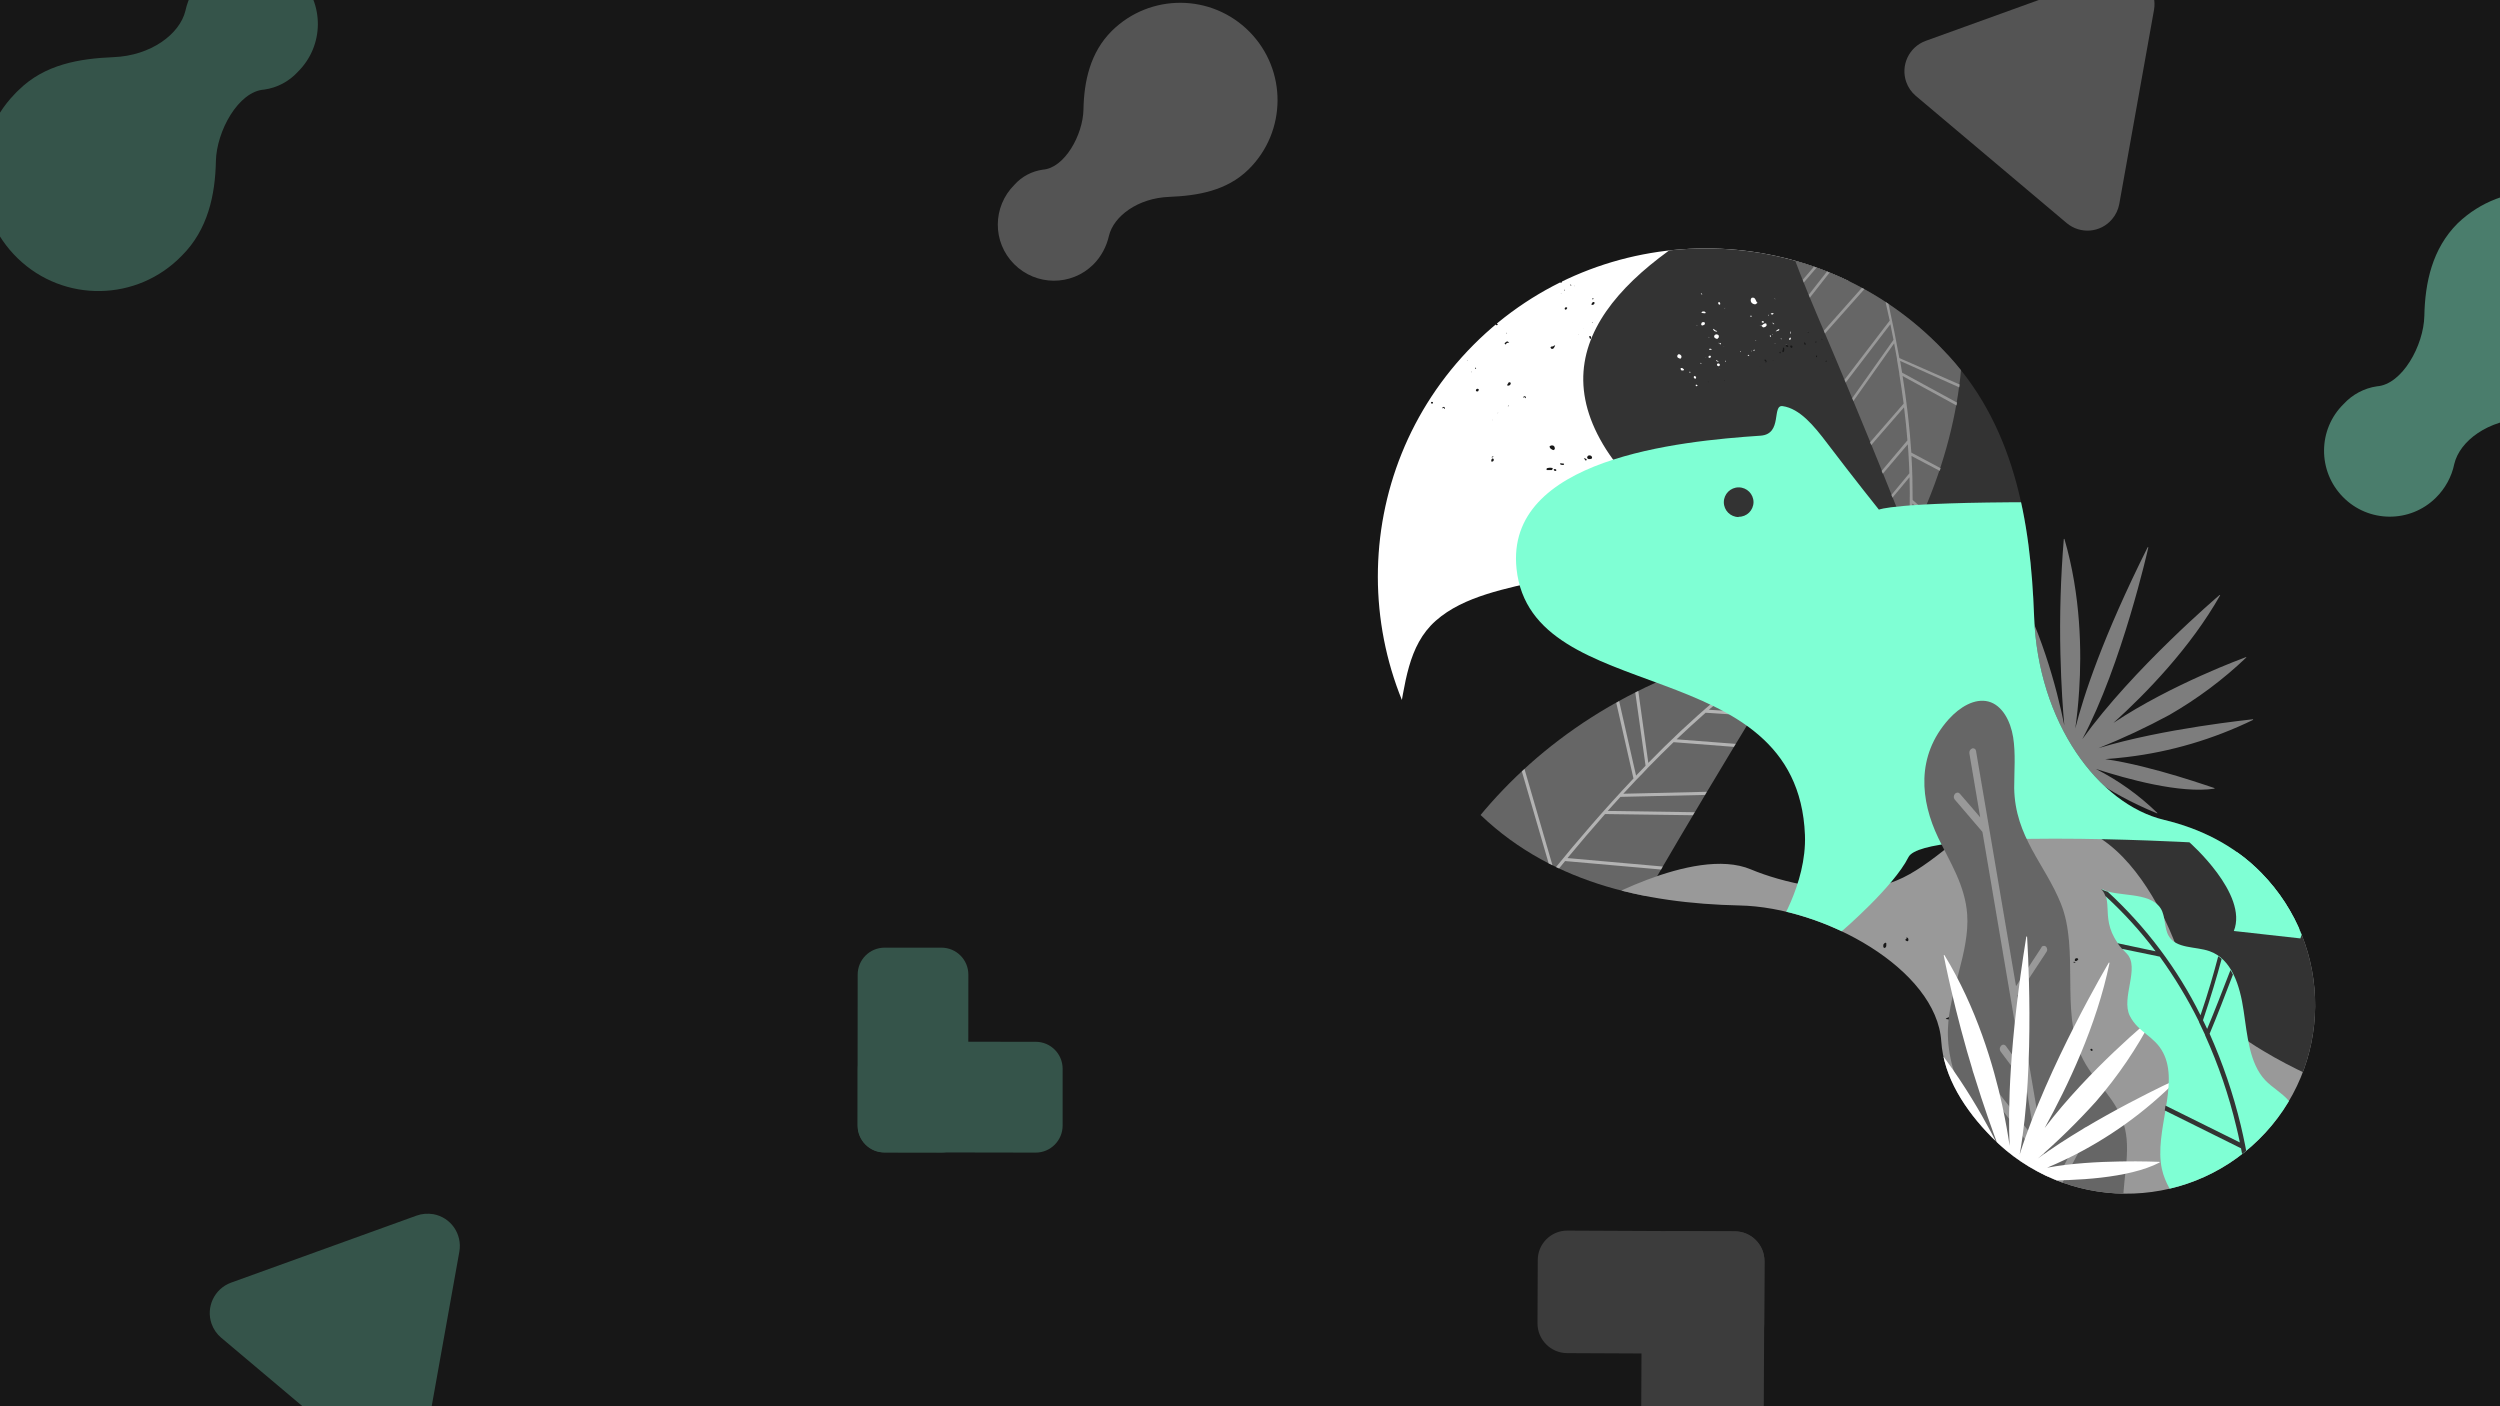 <?xml version="1.0" encoding="utf-8"?>
<!-- Generator: Adobe Illustrator 24.0.3, SVG Export Plug-In . SVG Version: 6.00 Build 0)  -->
<svg version="1.1" id="Layer_1" xmlns="http://www.w3.org/2000/svg" xmlns:xlink="http://www.w3.org/1999/xlink" x="0px" y="0px"
	 viewBox="0 0 1920 1080" style="enable-background:new 0 0 1920 1080;" xml:space="preserve">
<style type="text/css">
	.st0{fill:#999999;}
	.st1{opacity:0.6;fill:#7FFFD4;enable-background:new    ;}
	.st2{opacity:0.6;}
	.st3{fill:#7FFFD4;}
	.st4{fill:#FFFFFF;}
	.st5{opacity:0.6;fill:#272727;enable-background:new    ;}
	.st6{clip-path:url(#SVGID_2_);}
	.st7{fill:#666666;}
	.st8{fill:#B3B3B3;}
	.st9{fill:#333333;}
</style>
<rect x="-22.2" y="-11.6" width="1960.1" height="1102.5"/>
<path class="st0" d="M832.1,84.2c0.4-21.8,5.2-44,21.8-60.5c29.4-29,76.7-28.7,105.7,0.7s28.7,76.7-0.7,105.7
	c-16.8,16.5-39.1,20.2-60.9,21.1c-24.2,0.9-42.7,14.9-46.3,29.8c-1.9,8.4-6,16.1-12,22.1c-16.9,16.8-44.1,16.6-60.9-0.3
	c-16.8-16.9-16.6-44.1,0.3-60.9c5.7-6.4,13.4-10.4,21.8-11.6C817.6,129.1,831.7,103.6,832.1,84.2z"/>
<path class="st1" d="M165.8,123.8c-0.5,26-6.2,52.6-26,72.4c-34.3,35.6-90.8,36.5-126.2,2.2S-23,107.6,11.3,72.2c1-1,1.9-2.1,3-3
	C34.3,49.4,61,45,87.1,43.9c28.9-1.1,51-17.8,55.3-35.6c2.2-10,7.1-19.1,14.3-26.4c20.2-19.8,52.7-19.7,72.7,0.5
	C249.2,2.6,249,35,228.9,55c-6.8,7.5-16,12.4-26,13.8C183.1,70.1,166.3,100.7,165.8,123.8z"/>
<path class="st1" d="M319.9,933.6l-142.5,51.5c-12.8,4.7-19.4,18.8-14.9,31.6c1.5,4.2,4,7.8,7.3,10.6l115.9,97.7
	c10.5,8.8,26.1,7.5,34.9-3c2.8-3.3,4.7-7.3,5.5-11.6l26.7-149.2c2.3-13.5-6.5-26.2-19.9-28.7C328.4,931.8,324,932.1,319.9,933.6z"/>
<path class="st0" d="M1621.4-20.1l-142.5,51.5c-12.8,4.7-19.4,18.8-14.9,31.6c1.5,4.2,4,7.8,7.3,10.6l115.9,97.7
	c10.5,8.8,26.1,7.5,34.9-3c2.8-3.3,4.7-7.3,5.5-11.6l26.7-149.2c2.3-13.5-6.5-26.2-19.9-28.7C1629.9-21.9,1625.6-21.6,1621.4-20.1z"
	/>
<g class="st2">
	<path class="st0" d="M1203.8,945.1l128.5,0.6c12.6,0,22.9,10.4,22.8,23l-0.2,48.3c0,12.6-10.4,22.9-23,22.8l-128.3-0.6
		c-12.6,0-22.9-10.4-22.8-23l0.2-48.3C1180.9,955.3,1191.2,945,1203.8,945.1z"/>
	<path class="st0" d="M1355.1,968.7l-0.6,128.5c0,12.6-10.4,22.9-23,22.8l-48.3-0.2c-12.6,0-22.9-10.4-22.8-23l0.6-128.5
		c0-12.6,10.4-22.9,23-22.8l48.3,0.2C1344.9,945.6,1355.2,955.9,1355.1,968.7z"/>
</g>
<g class="st2">
	<path class="st3" d="M795.4,885.2L679.5,885c-11.5,0-20.7-9.3-20.7-20.7v-43.6c0-11.5,9.3-20.7,20.7-20.7l115.9,0.1
		c11.5,0,20.7,9.3,20.7,20.7v43.6C816.1,875.9,806.8,885.2,795.4,885.2z"/>
	<path class="st3" d="M658.6,864.4l0.1-115.9c0-11.5,9.3-20.7,20.7-20.7H723c11.5,0,20.7,9.3,20.7,20.7l-0.1,115.9
		c0,11.5-9.3,20.7-20.7,20.7h-43.6C667.9,885.2,658.6,875.9,658.6,864.4z"/>
</g>
<path class="st3" d="M1861.9,242.6c0.5-25.6,6.1-51.7,25.6-71.1c35-33.6,90.6-32.5,124.2,2.5c33,34.2,32.7,88.6-0.8,122.5
	c-19.7,19.4-45.9,23.8-71.6,24.8c-28.4,1.1-50.2,17.3-54.4,35c-2,9.8-7,18.9-14.1,25.9c-19.8,19.7-51.9,19.4-71.4-0.5
	c-19.5-19.8-19.4-51.9,0.5-71.4c6.7-7.3,15.8-12.2,25.6-13.6C1844.9,295.3,1861.4,265.3,1861.9,242.6z"/>
<path class="st4" d="M1505.5,467.5c0.1-0.1,0.3-0.1,0.4,0c26.7,27.3,50.2,57.6,70,90.3c-23.6-52.8-34.5-119.2-34.6-120
	c0-0.1,0.1-0.2,0.2-0.3c0.1-0.1,0.2-0.1,0.3,0c25.3,43.2,37.8,90.9,43.6,119.6c-1-10.7-2.4-29.8-3-54.9c-0.7-29.4,0.2-58.8,2.6-88.2
	c0-0.1,0.1-0.2,0.2-0.2l0,0c0.1,0,0.2,0.1,0.3,0.2c12.7,43.4,13.2,87.1,11.3,116c-0.7,11.3-1.8,21.3-3,29.5
	c6.3-25,21.1-70.2,55.6-139.2c0.1-0.1,0.2-0.2,0.3-0.1l0,0c0.1,0,0.2,0.2,0.2,0.3c-0.2,1-20.2,89.8-50.7,147.2
	c38.9-54.1,104.7-110.1,105.4-110.7c0.1-0.1,0.3-0.1,0.4,0s0.1,0.2,0,0.3c-22.5,39.8-56.6,75.1-81.9,97.9
	c44.9-29.9,101-50.2,101.7-50.5c0.1-0.1,0.2-0.1,0.3,0c0.1,0.1,0.1,0.2,0,0.3c-17.8,17-37.6,31.7-58.9,44
	c-17.7,9.6-35.9,18.1-54.6,25.6c50-15.3,117.7-22,118.5-22.2c0.1,0,0.3,0,0.3,0.2c0,0.1,0,0.3-0.1,0.3
	c-30.5,14.8-63.2,24.5-96.8,28.5c-6.1,0.8-11.6,1.2-16.7,1.6c36.5,5.2,83.2,22.2,83.8,22.2l0,0c0.1,0,0.2,0.1,0.2,0.3
	c0,0.1-0.1,0.2-0.2,0.2c-26.1,3.9-66.7-7.3-91.1-15.2c17.4,8.8,33.3,20.2,47.3,33.8c0.1,0.1,0.1,0.2,0,0.3s-0.2,0.1-0.3,0l0,0
	c-40.8-16.7-61.7-35.9-66.2-40.4l-27.4,81.7c0,0.1-0.1,0.1-0.1,0.1h-0.2l-4.6-1.7c-0.1-0.1-0.2-0.2-0.2-0.3c0,0,2.8-10.7,16.9-44.5
	c5.9-14.1,10.8-26.4,14.5-36.1l0,0h-0.7c-8.6,0.4-36.4,0.5-79-11.1l0,0c-0.1,0-0.2-0.2-0.2-0.3s0.1-0.2,0.2-0.2
	c18.6-0.9,37.2,0.1,55.6,2.8c-25.7-10.6-49.4-25.5-70.3-43.9c-0.1-0.1-0.1-0.2,0-0.3s0.2-0.1,0.3,0c0.6,0.3,45.4,19.5,76.6,38.9
	c-31.8-33-65.9-100.4-66.3-101.2C1505.3,467.8,1505.4,467.6,1505.5,467.5L1505.5,467.5z"/>
<rect x="-18.9" y="-11.3" class="st5" width="1959.6" height="1108.3"/>
<g>
	<g>
		<g>
			<defs>
				<path id="SVGID_1_" d="M1336,695.4c-73.3-1.6-148.4-17.9-203.8-74.3c-98.5-98.2-98.7-257.7-0.5-356.3
					c98.2-98.5,257.7-98.7,356.3-0.5c1.2,1.2,2.5,2.5,3.7,3.8c55.5,56.5,67.8,132.1,70.5,205.5c3,81.5,49.5,144.1,99.9,156.1
					c27.2,6.5,53.4,19.1,74.4,40.5c56.1,57.1,55.3,148.9-1.8,205s-148.9,55.3-205-1.8l0,0c-20.6-20.9-37-46.2-38.8-73.6
					C1487.3,744.5,1401.2,696.7,1336,695.4z"/>
			</defs>
			<clipPath id="SVGID_2_">
				<use xlink:href="#SVGID_1_"  style="overflow:visible;"/>
			</clipPath>
			<g class="st6">
				<path class="st7" d="M1382.3,490.9c-203.7,35-297.8,177-319.9,290.1c-22.1,113,92.6,61.7,92.6,61.7s54.3-61,113.4-162.5
					S1382.3,490.9,1382.3,490.9z"/>
				<path class="st8" d="M1223.2,751.9l-80.9-10.8c7.6-12.7,15.9-24.9,24.8-36.6l82.9,5.8l1.4-2.3l-82.6-5.7
					c1.7-2.2,3.4-4.4,5.1-6.5l83.7,2.2c0.4-0.8,0.9-1.6,1.4-2.3l-83-2.2c5.7-7.3,11.7-14.7,17.9-22.3l0,0l8.1-9.9l73.7,6.5l1.3-2.3
					l-73.2-6.5c9.3-11.2,18.9-22.5,28.9-33.8c0.1,0,0.3,0,0.4,0l67,0.9c0.4-0.8,0.9-1.6,1.4-2.3l-66.8-1c3.2-3.6,6.5-7.2,9.8-10.8
					l64.9-1.5l1.4-2.4l-64.1,1.5c3.2-3.5,6.4-6.9,9.7-10.4c0.2-0.1,0.4-0.3,0.5-0.5c3-3,6-6.1,8.8-9.2c0.2-0.1,0.4-0.3,0.5-0.5
					c6.2-6.4,12.6-12.7,19.1-19l46.3,3.6l1.4-2.3l-45.4-3.5c7.3-6.9,14.7-13.7,22.3-20.4l36.1,2.4l1.4-2.3l-35-2.4l6.7-5.7l0,0
					c4.5-3.8,9.1-7.6,13.7-11.3l25.5,1.4l1.4-2.3l-24.1-1.3c14.3-11.3,29.1-21.9,44.5-31.7l2-3.2l-1.8,0.3
					c-9.2,5.8-18.2,11.8-27.1,18.3l0.9-12.9l-2.5,0.6l-0.9,14.2c-10.7,7.8-21.2,16.1-31.4,24.7l-4.5-28.6l-2.4,0.8l4.6,29.7
					c-17.9,15.1-34.9,31.2-51.1,47.8l-7.7-55.2l-2.3,1.2l7.9,56.2c-2.5,2.5-4.9,5.1-7.3,7.6l-13-57.2l-2.2,1.3l13.2,58.1
					c-22,23.3-42.5,47.1-61.2,70.1l-22.5-77.4l-2,1.9l22.7,77.9c-9,11.1-17.5,21.9-25.7,32.4c-3,3.6-5.5,7.3-8.2,11l-26-81
					c-0.6,0.8-1.2,1.6-1.8,2.4l26,81.1c-20.3,28.9-35.5,59.2-51.5,91.1c-0.2,0.3-0.2,0.7,0,1c0.1,0.3,0.3,0.5,0.6,0.6
					c0.6,0.2,1.3,0,1.6-0.6c11.2-22.3,22-43.9,34.5-64.8l80.7,10.8C1222.2,753.4,1222.7,752.7,1223.2,751.9z"/>
				<path class="st0" d="M1889.8,1016.7c-6.9-61.1,173.6-415.2,1.2-443.5c-92-15.1-113.5,79.3-176.6,84.2
					c-63.1,5-129.5-67-179.1-35.3c-39.9,25.4-59.3,50.3-89.9,57.8c-33.6,8.3-77.4-2.4-100.7-12.2c-44.4-18.7-126,29.9-126.3,29.9
					c-14.3,26.2,74.7,117.5,70,147c0.5,0,136.3,228.8,146.7,273.3C1459.7,1119.7,1921.5,1018.1,1889.8,1016.7z M1470.9,775.3
					L1470.9,775.3L1470.9,775.3z M1467.3,769.7c-0.1,0.6-0.3,1.1-0.5,1.7c-0.7,0-0.9-0.4-1.2-0.9c0.3-0.6,0.4-1.3,1.3-1.6
					C1467.6,768.6,1467.3,769.4,1467.3,769.7z M1410.8,766.8c-0.1,0.3-0.3,0.5-0.7,0.5c-0.6,0-0.7-0.4-0.9-0.7
					c-0.2-0.2,0.2-0.6,0.5-0.7C1410.2,766,1410.7,766.3,1410.8,766.8z M1434.9,761.7l0.5,0.4c-0.4,0.5-0.4,0.5-1,0.4
					C1434.3,762.1,1434.5,761.9,1434.9,761.7L1434.9,761.7z M1425.6,772.2c0-0.6,0.6-0.5,1-0.8c0.4,0.3,0.2,0.5,0.2,0.8
					C1426.5,772.5,1426,772.5,1425.6,772.2L1425.6,772.2z M1427.3,772l0.4-0.3c0.6,0.1,0.6,0.5,0.3,0.9
					C1427.7,773,1427.5,772.4,1427.3,772L1427.3,772z M1380.5,775.7L1380.5,775.7c0-0.1,0.2-0.1,0.2,0.1
					C1380.6,775.9,1380.7,775.8,1380.5,775.7L1380.5,775.7z M1382.3,774.9c0.3-0.6,1.1-0.7,1.6-1s0-0.7,0.6-0.9s1.2-0.1,1.6,0.3
					c0.3,0.4,0.3,0.9,0.2,1.3c-0.4,0.5-0.9,1-1.5,1.3l-1.5,0.4l-0.9-0.4C1382.2,775.7,1382.1,775.3,1382.3,774.9L1382.3,774.9z
					 M1378.9,776.4L1378.9,776.4h0.2c0.2,0,0.2,0.1,0,0.2C1378.8,776.7,1378.9,776.4,1378.9,776.4L1378.9,776.4z M1420.9,776.2
					c-0.1-0.5,0.2-1,0.7-1.2c0.6,0,1.2,0.3,1.5,0.8s0.2,1.1-0.2,1.5C1422,777.3,1421.3,776.9,1420.9,776.2L1420.9,776.2z
					 M1443.4,777.4c0-0.5,0.1-0.9,0.4-1.3c0.5,0,0.5,0,0.4,1c0.3,0.4,0.7-0.2,1,0.1C1444.7,778,1444.4,778,1443.4,777.4
					L1443.4,777.4z M1472.7,777.7c0.1,0.1,0.1,0.2,0.1,0.3h-0.1C1472.5,778,1472.5,777.8,1472.7,777.7L1472.7,777.7z M1898.3,719.8
					c0-0.9,0-1.4,0-1.8c0.6-0.9,1.5-1.5,2.6-1.6c1.2-0.1,2.2,0.7,2.6,1.8c0,0.7-0.4,1.2-0.9,1.6
					C1901.1,720.6,1899.8,719.4,1898.3,719.8L1898.3,719.8z M1419.3,791.3L1419.3,791.3L1419.3,791.3L1419.3,791.3z M1449.2,791.3
					c-0.5,0.9-1.6,0.5-1.9,1c-0.6,0-1-0.3-1.2-0.8s0.3-0.8,0.8-1.1C1447.8,790.2,1448.7,790.5,1449.2,791.3L1449.2,791.3z
					 M1414.3,790.2L1414.3,790.2L1414.3,790.2z M1497.9,783.5c-0.8,0-1.1-0.6-1.7-0.7c-0.6-0.1-1.1,0-1.6-0.2s0-0.5,0.3-0.6
					s1.2-0.5,1.8-0.8c0.6-0.2,1.3,0,1.7,0.5c0.2,0.3,0.2,0.7,0.1,1.3C1498.4,783.2,1498.1,783.4,1497.9,783.5L1497.9,783.5z
					 M1456.9,779c0.2-0.2,0.5-0.3,0.8-0.1l0.1,0.1C1457.5,779.4,1457.2,779.4,1456.9,779z M1421.5,780.2L1421.5,780.2L1421.5,780.2
					L1421.5,780.2z M1466.4,779.5c0,0,0.1-0.3,0.3-0.3C1466.7,779.3,1466.9,779.3,1466.4,779.5l-0.1,0.3
					C1465.9,779.6,1466.3,779.6,1466.4,779.5L1466.4,779.5z M1394.1,781.3c0.2-0.1,0.5,0,0.6,0.2c0,0.2-0.1,0.3-0.2,0.5
					c0,0-0.2,0-0.4,0.2C1394,782.4,1394,781.6,1394.1,781.3L1394.1,781.3z M1445.3,794.3l0.6,0.4c-0.5,0.7-0.5,0.7-1.3,0.4
					C1444.5,794.6,1444.8,794.3,1445.3,794.3z M1600.1,797.3c0-0.5,0.1-1,0.4-1.5c0.6,0,0.6,0,0.5,1.2c0.3,0.4,0.8-0.2,1.1,0.2
					C1601.6,798,1601.3,798.1,1600.1,797.3z M1881.8,714.9c-0.3-0.9-0.1-1.9,0.6-2.7l1.5-0.3l1.2-1l-1.1,1.1c0,1.2,0.4,2.4-0.7,3.4
					C1882.6,715.6,1882,715.3,1881.8,714.9L1881.8,714.9z M2016.5,734.8c-0.3,0.2-0.7,0.3-1,0.4c-0.3,0-0.7,0-1,0
					c-0.7-0.5-0.6-1,0-1.5C2015.8,733.2,2016.2,733.9,2016.5,734.8L2016.5,734.8z M2046.4,738.4c1.4-1.9,1.4-1.9,3.7-1
					c0,1-0.7,1.9-1.7,2.1C2047.6,739.7,2046.8,739.2,2046.4,738.4L2046.4,738.4z M1806.5,742.1c-1.1,0-1.5-0.7-1.9-1.4
					c-0.4-0.6,0.2-0.9,0.7-1.3c1.5,0,2.2,0.8,2.1,2.2C1807.2,741.7,1806.9,741.9,1806.5,742.1z M1943.9,728.1c-1-1-1.8-1.9-0.9-3
					c0.7-0.5,0.7-0.5,3.3-0.3l2.5,3c-0.3,0.7-0.8,1.1-1.9,1.6L1943.9,728.1z M1892.7,649.6c0.2-0.6,0.6-1,1.2-1.3
					c0.6,0,0.6,0,1.3,0.5c0,0.4-0.2,0.6-0.4,1l-1.5,0.3C1893,650,1892.9,649.7,1892.7,649.6L1892.7,649.6L1892.7,649.6z M1799,737
					h0.3l-0.2,0.3L1799,737z M1902.1,654.5c-0.6-0.2-1-0.8-1.1-1.4c0.2-0.5,0.7-0.8,1.1-1c0.6-0.2,1.4-0.1,1.8,0.4
					c0.2,0.5,0.2,1,0,1.5C1903.4,654.4,1902.8,654.6,1902.1,654.5z M1933.1,755.5h1.8c0.6-0.6,0.2-1.6,1.3-2
					c2.3,0.3-1.5,2.4,1.4,2.3l-2.1,2.1c0.3,0.7,0.5,1.5,1,2.7l-4-0.9c-0.4-0.6-0.8-1.3-1.2-1.8
					C1931.5,756.6,1932.7,756.3,1933.1,755.5z M1968,754v0.3h-0.2L1968,754z M1888.8,662.2c0-0.4,0.4-0.5,1-0.6
					c-0.2,0.7-0.4,1-1,0.7V662.2z M1944.7,762.8c1,1,0,1.5-0.8,2.1c-0.7-0.9-0.7-0.9,0.8-1.9V762.8z M1461.5,823.1
					c-0.2,0.2-0.4,0.2-0.5,0C1461.1,823,1461.3,823,1461.5,823.1L1461.5,823.1z M1350.3,918.4c0,0,0.4,0.2,0.4,0.3
					c0,0.3-0.1,0.6-0.3,0.8c-0.7,0-1.3-0.2-1-1C1349.4,918.4,1350,918.4,1350.3,918.4z M1465.6,834c0.1-0.3,0.4-0.6,0.7-0.6
					c0.5-0.1,1,0.1,1.4,0.4c0.2,0.2,0.2,0.5,0,0.8c-0.4,0.3-0.8,0.5-1.3,0.6C1466,834.9,1465.8,834.5,1465.6,834z M1465.3,833.6
					c-0.6,0-1.1-0.3-1.5-0.8c-0.2-0.5,0-1.1,0.5-1.3h0.1c0.4,0.1,0.8,0.4,1.1,0.7C1465.8,832.6,1465.7,833.2,1465.3,833.6z
					 M1457.6,832.2L1457.6,832.2c0.1-0.1,0.1-0.2,0.2-0.3C1458.1,832.1,1457.8,832.1,1457.6,832.2L1457.6,832.2L1457.6,832.2
					c-0.1,0.2-0.4,0.4-0.7,0.4c-0.3,0-0.7-0.2-0.8-0.5c0-0.4,0.4-0.7,0.8-0.9s0.2,0.1,0.3,0.2S1457.2,832,1457.6,832.2L1457.6,832.2
					z M1879.2,676.5c0.7-0.2,0.8,0.2,1.1,0.4C1879.7,677.2,1879.6,676.9,1879.2,676.5L1879.2,676.5z M1912.1,676.1
					c0.2,0.1,0.2,0.3,0,0.5S1912,676.3,1912.1,676.1L1912.1,676.1z M1910.6,679.1c1.1,1.1,1.1,1.5,0,2.7c-0.4,0.1-0.8,0-1.1-0.2
					l-0.5-0.7c0-0.6,0.2-1.2,0.5-1.7c0.3-0.3,0.8-0.5,1.2-0.3L1910.6,679.1z M1892.7,680.7c0.2,0.2,0.2,0.3,0,0.4
					c0-0.4,0-0.4,0.2-0.6L1892.7,680.7z M1896.1,683.7l-0.2-0.3l-0.3-1.6c0.6-0.6,1.3-0.9,2.1-1c0.4,0.1,0.8,0.4,1,0.7
					c0.2,0.4,0.2,0.9,0,1.4c-0.4,0.6-1,1-1.7,1.1L1896.1,683.7z M1899.8,685c0-0.7,0.7-1,1.3-1.3c0.6-0.2,1.2-0.2,1.8,0
					c0.1,0.2,0,0.4-0.2,0.5c0,0,0,0-0.1,0c-0.5,0-1,0.2-1.6,0.4c-0.5,0.1-0.4,0.6-1,0.4L1899.8,685z M1915.2,686.1
					c0.5-0.5,1-1,1.6-1.7c0.5,0.4,0.5,1.2,0.1,1.6c0,0,0,0-0.1,0.1c-0.3,0.5-0.9,0.8-1.5,0.7c-0.3-0.4-0.1-0.7,0.1-0.8L1915.2,686.1
					z M1926.6,692.8c0.6-0.5,1-0.2,1.6,0c-0.4,0.2-1,0.2-1.4,0H1926.6z M1913.5,698c0.3-0.3,0.7-0.4,1.1-0.3
					c0.4,0.1,0.6,0.4,0.7,0.7c0,0.4-0.3,0.6-0.7,0.7c-0.5-0.1-0.9-0.3-1.2-0.6C1913.6,698.2,1913.6,698.1,1913.5,698L1913.5,698z
					 M1909.3,699.6c-0.2,0-0.2-0.3,0-0.4l0,0c0.5,0.1,0.4,0.2,0.2,0.4H1909.3z M1893.6,710.7c-0.3-0.3,0-0.6,0-0.8
					c0.2-0.2,0.5-0.2,0.7,0C1894.4,710.5,1894.2,710.7,1893.6,710.7z M1442.2,925.8c0.7-0.2,1.5,0.3,1.7,1c0,0.2-0.2,0.4-0.3,0.4
					c-0.7,0.3-1.5,1-2.4,0.2c0.1-0.6,0.5-1.2,1-1.4L1442.2,925.8z M1884.8,714.2c0-0.5,0.2-0.5,1.1-0.7c0.4,0.9,0.4,0.9-0.6,1.5
					c-0.5,0.1-0.6-0.1-0.5-0.5V714.2z M1867.6,717.1c0.2-0.3,0.6-0.3,0.8-0.1l0.1,0.1c-0.2,0.3-0.5,0.4-0.8,0.3c0,0-0.1,0-0.1-0.1
					V717.1z M1468.9,938.8c-0.3,0.6-0.8,1-1.4,1.3c-0.4,0.1-0.8,0.1-1.2-0.1c-0.5-0.4-0.2-0.9-0.3-1.3c0.3-0.6,0.9-1,1.6-1
					C1468.3,937.7,1468.8,938.1,1468.9,938.8z M1471.9,937.7L1471.9,937.7L1471.9,937.7L1471.9,937.7z M1886.4,720.5
					c0,0,0.2,0,0.3-0.2c0.1-0.2,0.4,0.2,0.3,0.4c-0.1,0.1-0.2,0.2-0.4,0.2C1886.5,720.9,1886.4,720.7,1886.4,720.5z M1885.5,722.9
					c0.2-0.4,0.6-0.6,1-0.5c0,0.7-0.6,1.2-0.8,1.8c-0.4-0.3-0.6-0.8-0.3-1.2C1885.5,723,1885.5,722.9,1885.5,722.9z M1525.2,809.5
					h-0.7c-0.5-0.4-0.5-1.1-0.8-1.6s0.2-0.2,0.4-0.1c0.5,0.4,1.1,0.6,1.7,0.7l0.9-0.4c0.2,0.3,0.6,0.6,0.6,1.1s-0.4,0.4-0.7,0.4
					L1525.2,809.5z M1520.3,815.5c0,0,0-0.2,0-0.3c0.1-0.1,0.2-0.2,0.4-0.2c0.1,0.1,0.2,0.2,0.1,0.4l-0.1,0.1
					C1520.7,815.5,1520.5,815.5,1520.3,815.5L1520.3,815.5z M1451.2,955.6h0.3c0.3,0.3,0.2,0.6,0,1.2l-2.5,1.5
					c-0.8-0.1-0.4-0.6-0.5-1C1449.1,956.5,1450.1,955.9,1451.2,955.6z M1452.3,956c0.2-0.5,0.8-0.8,1.3-0.6l0,0
					c0.3,0.2,0.4,0.4,0.3,0.7S1452.9,956.6,1452.3,956L1452.3,956z M1522.1,825.6c1-0.2,1.4,0,1.6,0.7c0,0.4-0.3,0.7-0.7,0.8
					C1522.2,827,1522.7,826.2,1522.1,825.6L1522.1,825.6z M1495.2,954.7c0,0.4-0.2,0.5-0.6,0.5c-0.3,0-0.3-0.6,0.2-0.8
					c-0.1,0,0.2,0.2,0.2,0.3H1495.2z M1493.3,952.5c-0.9,0.7-1.5-0.2-2.3,0c0.7-1.1,1.5-1.6,2.4-1.2c0,0.1,0.2,0.2,0.1,0.3
					s-0.3,0.7-0.4,1L1493.3,952.5z M1533.5,828c0.1-0.1,0.3-0.2,0.5,0l0,0c0.2,0,0.1,0.3,0,0.4
					C1533.7,828.4,1533.5,828.3,1533.5,828L1533.5,828z M1523.9,832.6c-1.3-0.6-1.8-1.7-2.7-2.7c0-0.2,0-0.5,0.2-0.7
					c0.1-0.1,0.2-0.3,0.4-0.4c0.3,0,0.4,0,0.5,0c0.7,0.5,1.2,1.2,1.4,2l1.5,1c-0.4,0.9-0.9,0.9-1.5,0.8L1523.9,832.6z M1522.8,837.2
					c-0.3-0.4,0-0.7,0-1.2c0.3-0.2,0.7-0.3,1.1-0.4c0.6,0,1.3-0.2,1.9-0.3c0,1,0,1-1,2.1c-0.3,0.1-0.6,0-0.7-0.3
					c-0.6,0-1,0.4-1.5,0.2L1522.8,837.2z M1510,957.6c-1-0.5-1-0.5-0.3-1.8c0.1-0.1,0.3-0.3,0.4-0.4l2-0.7c-0.7,1.3-2.2,1.7-2.3,3
					L1510,957.6z M1519.7,840.7c-0.4-0.3-0.7-0.7-0.7-1.2c0.2-0.5,0.7-0.8,1.3-0.7c0.5,0,1,0.2,1.3,0.6c0.2,0.4,0.2,0.8,0,1.1
					C1521,840.8,1520.3,840.9,1519.7,840.7z M1526,839.2L1526,839.2L1526,839.2z M1500.2,963.5c-0.4-1.1-0.8-2.4-1.3-3.9
					c1.7,1.2,2.9,3,3.6,5C1500.8,964.8,1500.4,964.2,1500.2,963.5L1500.2,963.5z M1502.6,965.2L1502.6,965.2L1502.6,965.2z
					 M1526.8,843.5l0.7-1.2c0.8,0.9,1.5,1.6,0.9,2.7C1527.3,844.8,1527.3,844,1526.8,843.5L1526.8,843.5z M1496,980.2
					c0.5-0.3,1.1-0.4,1.6-0.2c0.7,0,1.4,0.3,1.9,0.8c0,0,0,0.2,0,0.3C1496.3,981,1496.3,981,1496,980.2L1496,980.2z M1530.7,955.9
					c-0.2-0.6-0.5-1.2,0.2-1.9c0.7-0.4,1.5-0.4,2.3-0.2c0,0.3,0,0.6,0,0.8h-0.9C1531.6,955,1531.6,955.9,1530.7,955.9L1530.7,955.9z
					 M1552.7,860L1552.7,860l0.3,0.5c-0.4,0.2-0.4,0-0.6-0.2l0,0c-0.4,0.4-1.1,0.5-1.6,0.3l0,0c-0.2,0.1-0.4,0.1-0.6,0l0,0
					c0.2-0.1,0.4-0.1,0.6,0l0,0c0.4-0.5,1.1-0.6,1.6-0.2l0,0L1552.7,860L1552.7,860c-0.3-0.1-0.4-0.3-0.6-0.5h-0.4
					c0-0.4,0.2,0,0.4,0c0.5-0.3,1.2-0.1,1.5,0.4l0,0c0.1,0,0.2,0,0.3,0c0,0.4-0.2,0.1-0.3,0l0,0l-1,0.3L1552.7,860z M1555.4,860.7
					c0.3-0.2,0.7-0.2,1,0l0,0c0.3,0,0.5,0,0.6,0.3s-0.4,0-0.6-0.3l0,0c-0.4,0.3-0.6,0.8-0.4,1.3
					C1555.2,861.7,1555.1,861.3,1555.4,860.7z M1556.3,873c-0.5,0.4-0.7,0.3-0.9,0c-0.5-0.6-0.8-1.4-0.9-2.2
					c0.5-1.2,0.6-1.2,1.7-1.1C1556,870.8,1556.1,871.9,1556.3,873z M1567.5,962c-0.1,0.1-0.3,0.2-0.5,0.3l-1.4,0.2
					c0.7-1.8,0.7-1.8,2-1.6c0,0.2,0,0.3,0,0.5C1567.6,961.7,1567.5,961.9,1567.5,962z M1507.9,1003.9c0.5-0.1,0.7,0,1,0
					c0.1,0.5-0.1,0.9-0.5,1.2c-1,0.1-0.7-0.4-0.5-1.1V1003.9z M1544,984.8c-0.8-0.3-1.2-1-1.6-1.8c0.3-0.5,0.5-1,0.8-1.5
					c1.1,0.2,2.1-0.7,3.3-1.2c0,1.4-0.4,2.8-1.2,4C1545,984.7,1544.4,984.9,1544,984.8L1544,984.8z M1544.9,985.6
					c0.5-0.3,1.1-0.4,1.7-0.3c0.5,0.2,0.8,0.6,0.9,1.2c0,0.2,0,0.4-0.2,0.5c-0.9,0.8-1.5,0.8-2.2,0.3s-0.5-0.5-0.1-1.6L1544.9,985.6
					z M1556.1,981.6c0.2-0.2,0.5-0.3,0.7-0.2c0.3,0.2,0.6,0.4,0.9,0.6l0,0c-0.4,0.6,0.2,1,0,1.5c0,0,0,0.2-0.2,0.2
					c-0.4,0.2-0.9,0.2-1.4,0c0.2-0.6,0.1-1.3-0.1-1.9L1556.1,981.6z M1549.3,991.7c0.1,0.2,0.1,0.5-0.2,0.6h-0.1c-0.1,0-0.4,0-0.4,0
					c-0.1-0.2-0.1-0.4,0.1-0.6c0,0,0.1-0.1,0.2-0.1C1549,991.5,1549.2,991.7,1549.3,991.7L1549.3,991.7z M1565.8,999.3L1565.8,999.3
					L1565.8,999.3L1565.8,999.3z M1564.6,1001.7c0-0.4,0.2-0.5,0.6-0.4S1565,1001.9,1564.6,1001.7L1564.6,1001.7z M1575.5,992.7
					c-0.5-0.1-0.2-0.5,0-0.9c0.3-0.2,0.6-0.2,0.8,0c-0.1,0.8-0.5,1-0.9,1.1L1575.5,992.7z M1548.6,1016.6c-0.3-0.5-0.2-1.1,0.1-1.5
					c0.5-0.4,1.2-0.5,1.8-0.3c0.6,0.3,0.5,0.8,0.6,1.3c-0.6,0.9-1.7,1.2-2.6,0.9L1548.6,1016.6z M1561.2,1016.1
					c0-0.1-0.2-0.4-0.1-0.5c0.1-0.7,0.6-1.4,0.3-2.2c-0.2-0.8,0-1.6,0.5-2.2l0,0c0-0.1,0-0.3,0-0.2s0,0,0,0.2l0,0
					c0.4,0.2,0.7,0.4,1.1,0.6c0.5,0.2,0.9,0.6,1,1.1c0,0.8-0.9,1.1-1.1,1.8l0.8,0.8c-1,1-1.7,1.4-2.6,1L1561.2,1016.1z M1586.4,995
					c-0.3,0.1-0.6-0.1-0.7-0.3c0-0.7,0.5-1,1.3-1c0.3,0.5,0.2,1.2-0.2,1.5c-0.2,0.1-0.3,0.2-0.5,0.2L1586.4,995z M1855.1,728.5
					l-0.6-0.4c0-0.2,0-0.4,0-0.5c0.8-0.1,1.6,0.2,2.1,0.8c-0.7,0.2-1.1,0.6-1.6,0.5L1855.1,728.5z M1588.1,993.6c0,0-0.1,0-0.2,0
					s-0.6-0.4-0.9-0.9l1-2.8c0.7-0.4,0.7,0.3,1,0.5C1589.1,991.5,1588.7,992.6,1588.1,993.6z M1851.5,734.6c0.2,0.2,0.2,0.6,0,0.8
					s-0.4,0.3-0.7,0C1851.1,734.8,1851.1,734.8,1851.5,734.6z M1587.6,1001.2c0-0.8,0.3-1.5,0.8-2.1c0.3-0.2,0.5-0.3,0.8-0.1
					s0,0.4,0,0.5c-0.3,0.6-0.6,1.2-0.9,1.9L1587.6,1001.2z M1640.7,981.7c0.3-0.4,0.8-0.6,1.3-0.7c0.7-0.1,1.4,0.1,1.9,0.6l-1.4,2.1
					c-0.6,0.5-1.5,0.7-2.3,0.3C1639.8,983.2,1640,982.3,1640.7,981.7L1640.7,981.7z M1625.7,997.4c-0.1,0.1-0.1,0.1-0.2,0.2h-0.5
					c-0.3-0.5-0.4-1.1-0.4-1.7c0.3-0.4,0.6-0.5,0.8-0.4c0.3,0.3,0.6,0.6,0.9,0.9c1-0.2,1.2,0.5,1.7,1.2c-0.7-0.1-1.3-0.5-1.7-1.1
					C1626.2,996.7,1626,997.1,1625.7,997.4L1625.7,997.4z M1655.2,978.3c-1.2,1.7-1.3,1.8-3,1c-0.3-0.5-0.3-1.1,0-1.6
					c0.2,0,0.4-0.3,0.5-0.3C1653.8,977.4,1654.8,977.3,1655.2,978.3L1655.2,978.3z M1662.6,970.5L1662.6,970.5h0.5
					C1663.1,971,1662.8,970.6,1662.6,970.5L1662.6,970.5l-0.7,0.4c-0.5,0-0.9-0.3-1-0.8c-0.1-0.4,0.1-0.8,0.4-0.9l0,0
					c0.7,0.2,0.9,0.9,1.3,1.4L1662.6,970.5z M1851.1,745.9c0,0.6,0,0.6-0.4,1.1c-0.1,0.1-0.3,0-0.4-0.1v-0.1c0-0.3,0.1-0.5,0.3-0.7
					L1851.1,745.9z M1845.4,745.5c0,0-0.2,0,0-0.2S1845.5,745.4,1845.4,745.5L1845.4,745.5z M1637.1,972.2c-0.2,0.6-0.8,0.5-1.2,0.7
					c-0.5,0-0.9-0.3-0.9-0.8c0-0.1,0-0.2,0-0.3l0.7-1C1636.6,970.9,1636.8,971.6,1637.1,972.2L1637.1,972.2z M1628.1,977.9
					c0.1,0.2,0.3,0.5,0.4,0.7c-0.4,0.6-0.8,0.4-1.2,0.2c-0.4-0.2-0.2-0.8,0.2-1.3c0.3,0.1,0.5,0.3,0.8,0.4L1628.1,977.9z
					 M1601.4,997.8c0,0.4-0.2,0.7-0.3,1c-0.4,0.5-1.1,0.7-1.7,0.5c-0.7,0-1.3-0.2-1.2-1.4c0.9-0.9,1.7-1.8,3-1.3
					c0.1,0.4,0.3,0.7,0.3,1.1L1601.4,997.8z M1850.5,739.6c0.1,0.1,0.1,0.2,0,0.2h-0.4c-0.1,0-0.2-0.2-0.1-0.3s0.5-0.1,0.7,0.1
					H1850.5z M1612.6,985c0,0,0.2,0,0.3,0c0.5,0.4,0.2,1.1,0.3,1.7c-0.9-0.4-1-0.9-0.7-1.6L1612.6,985z M1644.5,951
					c-0.3,0-0.4,0-0.3-0.4C1644.4,950.1,1644.7,950.7,1644.5,951L1644.5,951z M1838.4,743.5c0.4-0.2,0.6,0,1,0.3
					C1838.6,744,1838.6,744,1838.4,743.5z M1860.3,735.2c0,0.1,0,0.2,0,0.3c-0.2,0.1-0.3,0.1-0.5,0c0-0.2,0-0.4,0.2-0.6
					C1860.1,734.9,1860.2,735,1860.3,735.2z M1835.1,737.3c0,0.1-0.1,0.2-0.2,0.2c0,0,0,0-0.1,0c0-0.1,0-0.1,0-0.2c0,0,0,0,0-0.1
					L1835.1,737.3z M1843.4,729.4c0,0.3-0.1,0.5-0.4,0.7c-0.4-0.2-0.7-0.5-0.7-1C1843,728.8,1843,728.8,1843.4,729.4L1843.4,729.4z
					 M1540,1007.8c0,0.1,0,0.2,0,0.2V1007.8c-0.8-0.8-1.5-1.6-2-2.5c-0.1-0.9,0.2-1.9,0.8-2.6c1.2-0.7,2.5-1.2,3.8-1.6l0.9,0.3
					c0.3,0.5,0.4,1.1,0.2,1.7c-1,0.2-2.1,0-3.2,0.4c-0.4,0.3-0.5,0.8-0.4,1.3C1540.3,1005.8,1540.3,1006.8,1540,1007.8L1540,1007.8z
					 M1545.3,1003.1c-0.1-0.5,0.1-1.1,0.5-1.4C1546.2,1002.3,1546.1,1002.7,1545.3,1003.1z M1556,993.9c0,0,0,0.2,0,0.4
					c-0.6,0-1.2-0.2-1.6-0.6C1555.1,993,1555.5,993,1556,993.9L1556,993.9z M1836.1,732c0.4,0.1,0.6,0.6,0.4,0.9l0,0
					c-0.1,0.1-0.3,0.1-0.4,0c-0.1-0.2-0.2-0.4-0.2-0.7l0,0L1836.1,732z M1456.2,950.2c-0.5,0.6-1.1,1-1.9,1.1c-0.3,0-0.6,0-0.7-0.4
					s0.2-0.3,0.3-0.4c0.1-0.1,1.2-0.5,1.8-0.8L1456.2,950.2z M1892.4,731.2c0.2-0.2,0.6-0.3,0.9,0l0,0
					C1893.1,731.4,1892.7,731.4,1892.4,731.2L1892.4,731.2z M1446.1,944.3c0.4,0.5,0.8,1,0,1.8c-1.2,0-2.4,0.3-3-1
					c0.2-0.3,0.4-0.6,0.6-0.9c0.3-0.2,0.5-0.4,0.8-0.6C1445.1,943.6,1445.7,943.8,1446.1,944.3z M1465.8,941.7
					c-0.5-0.1-0.9-0.3-1.3-0.6c0.6-0.3,1.4-0.3,2,0c0.1,0.4-0.2,0.7-0.5,0.6H1465.8z M1383.2,1004.4c0,0.4,0.1,0.8,0,0.9
					c-1,1.4-2.5,2.4-4.2,2.8c-1.3-0.4-2.8-0.5-3.5-1.8c0.1-0.3,0.3-0.7,0.5-0.7c1.7-0.5,3.3-1.2,4.7-2.2L1383.2,1004.4z
					 M1375,1003.8c-1.4,0.2-2.8,0-4-0.7c-0.8-1.5-0.2-2.5,2.1-3.3C1374.1,1001.1,1375.2,1002.2,1375,1003.8L1375,1003.8z
					 M1369.8,992.6c-1.9,0.5-1.9,0.5-2.2-0.8C1368.5,991.7,1369.3,991.9,1369.8,992.6L1369.8,992.6z M1381.5,901.1
					c0.2,0.7-0.3,0.9-0.9,1.2l-0.7-0.3c0-0.2,0-0.5,0-0.7C1380.2,900.8,1380.9,900.7,1381.5,901.1
					C1381.5,901,1381.5,901,1381.5,901.1L1381.5,901.1z M1366.8,871.2L1366.8,871.2l0.4,0.2C1366.8,871.7,1366.9,871.4,1366.8,871.2
					L1366.8,871.2L1366.8,871.2c-0.7,0-1.3,0-1.5-0.8C1366.2,870.3,1366.5,870.8,1366.8,871.2L1366.8,871.2z M1378.9,867.5
					L1378.9,867.5c0.5,0.1,0.9,0.5,1.1,0.9c-0.2,0.4-0.4,0.5-0.7,0.4S1378.9,867.9,1378.9,867.5L1378.9,867.5L1378.9,867.5
					c-0.3,0-0.6-0.3-0.4-0.7C1379,867,1378.9,867.3,1378.9,867.5L1378.9,867.5z M1374.4,866.8c-0.3,0-0.3-0.3,0-0.5
					C1374.6,866.1,1374.6,866.7,1374.4,866.8L1374.4,866.8z M1459.2,823l-0.4,0.2c-1.6-0.6-1.6-0.6-1.6-1.6l0.6-0.2
					C1458.9,821.9,1458.9,821.9,1459.2,823L1459.2,823z M1460,815.4l-0.4-0.2c0-0.3,0.1-0.7,0.4-0.8
					C1460.4,814.7,1460.2,815,1460,815.4L1460,815.4z M1463.7,814.7c-0.2,0-0.2-0.3,0-0.4C1463.9,814.2,1464,814.6,1463.7,814.7
					L1463.7,814.7z M1452.9,814.7c0.5,0.2,0.9,0.4,0.7,1.1C1453.1,815.7,1452.8,815.3,1452.9,814.7l-0.4-0.1
					C1452.8,814.3,1452.8,814.6,1452.9,814.7L1452.9,814.7z M1451.2,813c-0.2-0.1-0.2-0.3,0-0.4
					C1451.4,812.5,1451.4,812.8,1451.2,813L1451.2,813z M1469.4,802c-0.3,0.6-0.9,0.8-1.5,0.6c-0.1-0.1-0.3-0.3-0.4-0.4
					c0-0.2-0.2-0.5-0.3-0.7c0.1-0.1,0.2-0.3,0.4-0.4c0.3-0.2,0.7-0.3,0.9-0.4C1469.2,800.9,1469.5,801.3,1469.4,802L1469.4,802z
					 M1339.9,934.7l0.3,0.1L1339.9,934.7L1339.9,934.7z M1388.8,872.8c-0.7,1.2-2,0.7-2.6,1.4c-0.8-0.2-1.3-0.4-1.5-1
					s0.4-1.1,1.1-1.5C1386.9,871.3,1388.1,871.8,1388.8,872.8L1388.8,872.8z M1327.9,932.2h-0.3l0.2-0.2L1327.9,932.2z
					 M1404.9,914.3c-0.1,0.2-0.4,0.3-0.6,0.1c-0.1,0-0.1-0.1-0.1-0.1c0.1-0.2,0.4-0.3,0.6-0.2
					C1404.8,914.1,1404.9,914.2,1404.9,914.3L1404.9,914.3z M1410.2,928.5c0.2-0.4,0.5-0.7,0.9-0.8c0.7-0.1,1.3,0.1,1.8,0.6
					c0.2,0.3,0.2,0.7,0,1c-0.5,0.4-1.1,0.7-1.7,0.8C1410.7,929.6,1410.4,929,1410.2,928.5L1410.2,928.5z M1409.8,927.9
					c-0.8,0-1.5-0.4-2-1.1c-0.3-0.6,0-1.4,0.7-1.6c0,0,0.1,0,0.2-0.1c0.6,0.2,1,0.5,1.4,0.9C1410.4,926.6,1410.3,927.4,1409.8,927.9
					L1409.8,927.9z M1399.8,926L1399.8,926l0.4-0.3c0.3,0.3,0,0.3-0.2,0.3l0,0l0,0c-0.2,0.3-0.6,0.5-1,0.5c-0.5,0-0.9-0.3-1.1-0.7
					c0-0.6,0.5-0.8,1.1-1.1c0.5-0.3,0.3,0.2,0.4,0.3S1399.3,925.8,1399.8,926L1399.8,926z M1596.1,736.8c-0.3,0.5-0.8,0.9-1.3,1.2
					c-0.3,0.2-0.7,0.2-1.1,0c-0.4-0.3-0.2-0.8-0.2-1.2c0.2-0.6,0.8-0.9,1.5-0.9C1595.5,735.9,1596,736.2,1596.1,736.8L1596.1,736.8z
					 M1598.7,735.9L1598.7,735.9L1598.7,735.9z M1593.3,739.4c-0.4-0.1-0.8-0.3-1.2-0.5c0.5-0.3,1.2-0.3,1.8,0
					C1594,739.2,1593.7,739.4,1593.3,739.4L1593.3,739.4z M1401.8,914.1l-0.5,0.3c-2-0.7-2-0.7-2-2l0.7-0.3
					C1401.5,912.6,1401.5,912.6,1401.8,914.1L1401.8,914.1z M1402.8,904.2l-0.4-0.2c-0.1-0.5,0.2-0.9,0.6-1.1
					C1403.4,903.2,1403.2,903.6,1402.8,904.2L1402.8,904.2z M1407.8,903.4c-0.3-0.2-0.2-0.4,0-0.5
					C1408,902.6,1408.1,903.1,1407.8,903.4L1407.8,903.4z M1393.6,903.2c0.7,0.2,1.2,0.6,1,1.4
					C1393.9,904.5,1393.5,903.9,1393.6,903.2l-0.4-0.2C1393.5,902.6,1393.5,903,1393.6,903.2L1393.6,903.2z M1391.4,900.9
					c-0.2-0.2-0.3-0.4,0-0.5C1391.7,900.2,1391.7,900.7,1391.4,900.9L1391.4,900.9z M1415.2,886.6c-0.4,0.7-1.2,1.1-2,0.8
					c-0.2-0.2-0.3-0.4-0.5-0.6c-0.2-0.3-0.3-0.6-0.4-0.9c0.2-0.2,0.3-0.4,0.4-0.4c0.4-0.2,0.8-0.4,1.2-0.5
					C1414.9,885.2,1415.3,885.7,1415.2,886.6L1415.2,886.6z M1572.3,761.1L1572.3,761.1L1572.3,761.1z M1607.2,806.5
					c-0.1,0.3-0.4,0.6-0.7,0.6c-0.7,0-0.8-0.5-1.1-0.8c0-0.4,0.2-0.7,0.6-0.9C1606.6,805.5,1607.1,805.9,1607.2,806.5L1607.2,806.5z
					 M1540.2,763.5c0-0.5,0.1-1,0.4-1.5c0.6,0,0.6,0,0.5,1.2c0.3,0.4,0.8-0.2,1.1,0.1C1541.6,764.2,1541.3,764.2,1540.2,763.5
					L1540.2,763.5z M1574.4,763.9c0.1,0.1,0.1,0.2,0.1,0.3h-0.1C1574.2,764.1,1574.2,764,1574.4,763.9L1574.4,763.9z M1509.9,1015.8
					l-0.6-0.8c-0.1-0.6,0.2-1.2,0.6-1.6c0.5-0.4,1.2-0.5,1.8-0.1c0.2,0.3,0.3,0.7,0.1,1C1511.4,1015.1,1510.4,1015,1509.9,1015.8
					L1509.9,1015.8z M1546.8,779.8c-0.7,1-1.8,0.6-2.3,1.2c-0.7,0-1.2-0.4-1.3-0.9c-0.1-0.5,0.4-1,1-1.3
					C1545.2,778.4,1546.3,778.9,1546.8,779.8L1546.8,779.8z M1848.6,718.2L1848.6,718.2L1848.6,718.2z M1556.1,765.4
					c0.2-0.3,0.6-0.3,0.9-0.1l0.1,0.1C1556.6,765.7,1556.3,765.7,1556.1,765.4L1556.1,765.4z M1567.2,766c0,0,0.2-0.3,0.3-0.3
					s0.3,0-0.2,0.4c-0.1,0.1-0.2,0.2-0.3,0.3c-0.4-0.3-0.1-0.3,0-0.4H1567.2z M1501,1019.4c-0.5-0.3-0.7-0.8-0.7-1.4l0.5-0.7
					l0.2-0.9c0,0.3,0,0.6,0,0.9c0.4,0.5,1.1,0.9,0.9,1.8c-0.2,0.3-0.7,0.4-1,0.2L1501,1019.4z M1567.3,980.3
					c-0.1,0.2-0.2,0.4-0.3,0.5c0,0.1-0.3,0.2-0.5,0.3c-0.1,0.1-0.6-0.2-0.5-0.7c0.1-0.4,0.8-0.5,1.2-0.2L1567.3,980.3z
					 M1581.7,971.3c0-1.3,0-1.3,1.3-1.8c0.4,0.4,0.4,1.1,0,1.5s-1,0.5-1.5,0.1L1581.7,971.3z M1889.2,652.5c-0.3,0-0.4-0.2-0.5-0.4
					s0-0.2,0.2-0.4c0.2-0.1,0.6,0.2,0.6,0.6L1889.2,652.5z M1533,1003.1c-0.8,0-1.5-0.2-1.5-1s0-0.5,1.3-1.3l2.1,0.4
					c0.1,0.5,0,1-0.3,1.4L1533,1003.1z M1878.2,650.2c0.1-0.4,0.4-0.7,0.7-0.8c0.4,0,0.4,0,0.9,0.3s0,0.4-0.3,0.7l-1,0.2
					C1878.4,650.6,1878.2,650.4,1878.2,650.2z M1887.2,651L1887.2,651L1887.2,651z M1883.9,653.3c-0.4-0.2-0.6-0.5-0.7-0.9
					c0.2-0.3,0.4-0.5,0.7-0.6c0.4-0.2,0.9-0.1,1.2,0.2c0.1,0.3,0.1,0.7,0,1C1884.7,653.3,1884.3,653.4,1883.9,653.3L1883.9,653.3z
					 M1537.9,1019l0.7-0.7c0-0.5-0.5-0.8-0.2-1.3c1.1-0.7,0.2,1.6,1.4,0.5c0,0.7,0,1.2,0,1.7l1.4,0.8l-2.1,1
					c-0.4-0.2-0.8-0.3-1.2-0.4C1537.6,1020.1,1538,1019.5,1537.9,1019z M1552.7,1006L1552.7,1006L1552.7,1006z M1875.4,658.3
					c0-0.2,0.2-0.4,0.6-0.4C1876,658.3,1875.8,658.5,1875.4,658.3L1875.4,658.3z M1545.6,1018.2c0.8,0,0.5,0.7,0.4,1.2
					C1545.4,1019.2,1545.4,1019.2,1545.6,1018.2z M1561.3,817c-0.1,0.2-0.3,0.2-0.5,0.1c-0.1,0-0.1-0.1-0.1-0.1
					C1560.8,816.8,1561,816.8,1561.3,817C1561.3,816.9,1561.3,817,1561.3,817L1561.3,817z M1566.1,829.8c0.1-0.4,0.4-0.6,0.8-0.7
					c0.6-0.1,1.2,0.1,1.6,0.5c0.2,0.3,0.2,0.6,0,0.9c-0.4,0.4-1,0.6-1.5,0.7C1566.6,830.8,1566.3,830.3,1566.1,829.8z M1565.7,829.2
					c-0.7,0-1.4-0.4-1.8-1c-0.3-0.6,0-1.2,0.6-1.5h0.1c0.5,0.1,0.9,0.4,1.3,0.8C1566.3,828.1,1566.2,828.8,1565.7,829.2z
					 M1464.4,720L1464.4,720L1464.4,720h-0.5C1464.1,719.4,1464.3,719.8,1464.4,720L1464.4,720c0.6,0.1,1,0.5,1.2,1
					c0.2,0.6,0.1,1.3-0.3,1.8c-0.7,0.2-1.4-0.2-2-0.8c0-0.2,0-0.5,0.2-0.6C1463.7,721.3,1464.5,720.8,1464.4,720z M1869.2,667.4
					c0.4,0,0.5,0,0.7,0.2C1869.6,667.9,1869.5,667.7,1869.2,667.4z M1890.4,667.2c0,0,0,0.2,0,0.3S1890.1,667.3,1890.4,667.2
					L1890.4,667.2z M1889.4,669c0.7,0.7,0.7,1,0,1.8c-0.2,0.1-0.5,0.1-0.7,0l-0.3-0.5c0-0.4,0.1-0.7,0.4-1
					C1889,669.1,1889.2,669,1889.4,669L1889.4,669z M1878,670c0,0,0,0.2,0,0.3C1878,670.4,1877.9,670.1,1878,670L1878,670z
					 M1880.2,672v-0.2c0-0.3,0-0.7,0-1c0.4-0.4,0.8-0.6,1.3-0.6c0.3,0.1,0.5,0.2,0.7,0.5c0.1,0.3,0.1,0.6,0,0.9
					c-0.2,0.4-0.7,0.6-1.1,0.7L1880.2,672z M1882.5,672.8c0-0.4,0.5-0.6,0.8-0.8c0.4-0.1,0.8-0.1,1.1,0c0.1,0.1,0.1,0.2,0,0.3
					l-1,0.2C1883.1,672.6,1883,672.9,1882.5,672.8L1882.5,672.8z M1892.4,673.5l1-1.1c0.3,0.3,0.3,0.8,0,1.1l0,0
					c-0.3,0.3-0.5,0.5-1,0.4C1892.1,673.9,1892.4,673.6,1892.4,673.5L1892.4,673.5z M1899.7,677.8c0.4-0.3,0.7-0.2,1,0
					C1900.5,678,1900.1,678,1899.7,677.8L1899.7,677.8z M1891.3,681.1c0.2-0.2,0.4-0.3,0.7-0.2c0.2,0.1,0.4,0.2,0.5,0.5
					c0,0.2-0.2,0.4-0.4,0.5c-0.3,0-0.6-0.2-0.8-0.4C1891.3,681.4,1891.3,681.2,1891.3,681.1L1891.3,681.1z M1888.7,682.2
					c0,0,0-0.2,0-0.3l0,0C1888.7,681.9,1888.8,682.1,1888.7,682.2L1888.7,682.2z M1878.5,689.4c-0.2-0.2,0-0.4,0-0.5s0.4,0,0.5,0
					C1879.1,688.8,1878.9,689.4,1878.5,689.4L1878.5,689.4z M1872.8,691.8c0-0.3,0-0.4,0.7-0.5c0.3,0.6,0.3,0.6-0.4,1
					C1872.8,692.2,1872.8,692,1872.8,691.8L1872.8,691.8z M1861.9,693.6c0.1-0.2,0.3-0.2,0.5-0.1c0,0,0,0,0.1,0.1
					C1862.3,693.7,1862.1,693.7,1861.9,693.6L1861.9,693.6L1861.9,693.6z M1526.8,687.6c0.9,0.1,1.8,0.5,2.4,1.2
					c0.4,0.4,0.6,1,0.5,1.6c-0.2,0.8-1,0.8-1.5,1.1c-1,0-1.9-0.6-2.2-1.6c-0.3-0.9,0-1.9,0.8-2.4L1526.8,687.6z M1523.8,684.6h0.2
					v0.2L1523.8,684.6z M1873.9,695.7c0,0,0.1,0,0.2-0.1s0.2,0.1,0.2,0.3s-0.1,0-0.2,0S1873.8,695.7,1873.9,695.7z M1873.3,697.2
					c0.1-0.2,0.4-0.4,0.7-0.3c0,0.4-0.4,0.7-0.5,1.2c-0.3-0.2-0.4-0.5-0.3-0.8C1873.2,697.2,1873.3,697.2,1873.3,697.2L1873.3,697.2
					z M1862.5,699.7h-0.5c-0.4-0.3-0.3-0.7-0.5-1s0,0,0.2,0c0.3,0.2,0.7,0.4,1.1,0.5l0.6-0.3c0,0.2,0.4,0.4,0.4,0.7
					c-0.1,0.2-0.2,0.3-0.4,0.3L1862.5,699.7z M1859.2,703.5c0,0,0-0.1,0-0.2c0.1,0,0.2,0,0.2,0s0,0.2,0,0.3
					C1859.5,703.7,1859.3,703.5,1859.2,703.5L1859.2,703.5z M1558.3,701.3c0-0.1,0-0.3,0-0.4c0.1-0.6,0.7-0.6,1.5-0.8l3.3,2.4
					c0.2,1.1-0.6,0.9-1,1.1C1560.6,703.3,1559.3,702.4,1558.3,701.3L1558.3,701.3z M1558.3,699.6c-0.8,0.1-1.4-0.5-1.5-1.3l0,0
					c0-0.4,0.3-0.7,0.7-0.7c1,0.3,1,1,0.7,2H1558.3z M1860.5,710.4c0.7,0,0.9,0,1.1,0.4c0,0.2-0.2,0.5-0.4,0.5
					c-0.7-0.2-0.5-0.7-0.7-1.1V710.4z M1874.7,714.5c0,0-0.2,0-0.4,0c-0.1,0,0-0.3,0.3-0.2s-0.1,0.1-0.1,0.1L1874.7,714.5z
					 M1874.7,713.1c-0.5,0-0.5-0.5-0.9-0.7c0.6-0.2,1-0.1,1.3,0.3v0.1L1874.7,713.1z M1868.1,711.9c0.1-0.1,0.2-0.1,0.3,0l0,0
					c0,0,0,0.2,0,0.3s-0.5-0.2-0.5-0.4L1868.1,711.9z M1861.7,714.9c-0.7-0.4-1.4-1.1-1.8-1.8c0,0,0-0.3,0-0.4
					c0.1-0.1,0.2-0.2,0.2-0.3c0.2,0,0.3,0,0.4,0c0.4,0.3,0.8,0.8,1,1.3l1,0.7c-0.2,0.6-0.5,0.6-0.9,0.5H1861.7z M1861,717.9
					c-0.2-0.3,0-0.5,0-0.8c0.2-0.1,0.5-0.2,0.7-0.3c0.4-0.1,0.9-0.2,1.3-0.2c0,0.7,0,0.7-0.6,1.4c-0.2,0.1-0.4,0-0.5-0.2
					c-0.5,0.1-0.8,0.3-1.1,0.2L1861,717.9z M1879.5,720.1c-0.2-0.5-0.2-0.5,0.4-0.8h0.3l1,0.3c-0.8,0.4-1.5,0-1.9,0.6L1879.5,720.1z
					 M1859,720.1c-0.3-0.2-0.4-0.5-0.4-0.8c0.2-0.3,0.5-0.5,0.8-0.5s0.7,0.1,0.9,0.4c0.1,0.2,0.1,0.5,0,0.7
					c-0.3,0.4-0.9,0.6-1.4,0.4L1859,720.1z M1863.2,719.1L1863.2,719.1L1863.2,719.1z M1874,719.1c0.2-0.6,0.4-1.1,0.7-1.9
					c0.2,1,0.2,2-0.2,3c-0.9-0.1-0.8-0.6-0.7-0.8L1874,719.1z M1874.3,720.5L1874.3,720.5L1874.3,720.5z M1863.7,721.9l0.5-0.8
					c0.6,0.6,1,1.1,0.6,1.8c-0.9,0.2-0.9-0.3-1.3-0.7L1863.7,721.9z M1867.1,724.2c0.4,0,0.5,0.2,0.7,0.4c0.3,0.2,0.4,0.6,0.5,0.9
					l0,0c-1.5-0.7-1.5-0.7-1.4-1L1867.1,724.2z M1548.7,697.4c1,0.3,1.9,0.9,2.4,1.8c0,0.4,0.2,0.8,0,1.1s-0.5,0-0.7-0.2
					c-0.7-0.6-1.4-1.3-2-1.9L1548.7,697.4z M1878,702.2c0.1-0.2,0.4-0.2,0.5,0l0,0c-0.3,0.4-0.5,0.4-0.7,0.3L1878,702.2z
					 M1546.6,713.9c0.4-0.9,0.8-1.6,2.3-1c0.8,1.5,1.7,3,0.4,4.5c-0.5-0.1-1-0.2-1.4-0.3c-0.4-0.2-0.8-0.5-1.2-0.7
					C1546.2,715.6,1546.1,714.7,1546.6,713.9z M1532.4,690c0.1,0.7,0.1,1.4,0,2.1c-0.8-0.6-1.3-1.5-1.2-2.5
					C1531.6,689.1,1532.2,689.3,1532.4,690L1532.4,690z M1448,723.9c0.2,0.2,0.4,0.4,0.7,0.5c0,3,0,3-1.5,3.7l-0.8-0.7
					C1446.3,725.1,1446.3,725.1,1448,723.9z M1559.6,807.9l-0.4-0.2c0-0.4,0.2-0.8,0.5-1C1560,807.1,1559.8,807.5,1559.6,807.9
					L1559.6,807.9z M1564,807.2c-0.2-0.2-0.2-0.3,0-0.5S1564.2,807,1564,807.2L1564,807.2z M1438.5,740.5c0-1,0-1.9,1.3-2
					C1440,739.4,1439.5,740.2,1438.5,740.5l0.1,0.7C1437.7,740.9,1438.2,740.7,1438.5,740.5L1438.5,740.5z M1436.7,744.6
					c0,0.4-0.3,0.5-0.7,0.2C1436,744.4,1436.2,744.3,1436.7,744.6L1436.7,744.6z M1570.5,792.1c-0.3,0.7-1.1,1-1.8,0.7
					c-0.2-0.2-0.3-0.3-0.4-0.5c-0.1-0.3-0.3-0.5-0.4-0.8c0.2-0.2,0.3-0.4,0.4-0.4c0.4-0.2,0.7-0.3,1.1-0.5
					C1570.5,790.9,1570.7,791.3,1570.5,792.1z"/>
				<path class="st4" d="M778.3,311.5c38.5,40.7,101,397.1,242,323.2c75.2-39.4,39.1-119.7,82.4-158
					c43.2-38.2,130.8-22.2,149.6-72.4c14.9-40.3,15.6-69,33.7-91.3c19.9-24.4,57.7-40.6,79.9-46.2c42.5-10.7,75.2-90.7,75.5-90.9
					c-4-26.9-118.8-44.5-131.5-68.7c-0.3,0.4-224.5-91.7-256.4-118.5C1034.8,1.1,754.5,327.9,778.3,311.5z M1215.2,257.7
					L1215.2,257.7L1215.2,257.7z M1220.9,259.8c-0.2-0.5-0.4-1-0.5-1.5c0.5-0.4,0.9,0,1.4,0c0,0.6,0.5,1.2,0,1.9
					C1221.3,260.2,1220.9,260,1220.9,259.8L1220.9,259.8z M1263.6,231c-0.1-0.3,0-0.6,0.2-0.7c0.3-0.2,0.7-0.2,1,0
					c0.2,0.2,0.2,0.6,0,0.8C1264.4,231.2,1263.9,231.2,1263.6,231L1263.6,231z M1248.8,247.9h-0.6c0-0.7,0-0.7,0.6-0.8
					S1249,247.6,1248.8,247.9L1248.8,247.9z M1249.9,235.2c0.4,0.4-0.2,0.7-0.3,1.1s-0.4-0.2-0.5-0.4
					C1249,235.7,1249.4,235.1,1249.9,235.2L1249.9,235.2z M1248.7,236.3v0.4c-0.5,0.2-0.7,0-0.7-0.4
					C1248.2,236.1,1248.5,236.1,1248.7,236.3L1248.7,236.3z M1280.7,207.8c0,0,0,0,0,0.2s-0.2,0-0.2,0c0-0.1,0-0.1,0-0.2H1280.7z
					 M1279.8,209.4c0,0.6-0.4,1.1-0.6,1.6s0.3,0.5,0,1s-0.8,0.7-1.3,0.7c-0.4-0.1-0.7-0.5-0.9-0.9c0-0.6,0.1-1.2,0.4-1.7l0.8-1.1
					l0.8-0.2C1279.7,208.7,1279.8,209.2,1279.8,209.4L1279.8,209.4z M1281.5,206.4L1281.5,206.4v0.1c-0.2,0-0.2,0-0.1,0
					C1281.4,206.6,1281.5,206.5,1281.5,206.4L1281.5,206.4z M1251.1,229.7c0.4,0.3,0.4,0.9,0.2,1.3c-0.4,0.3-1,0.4-1.5,0.3
					c-0.5-0.2-0.8-0.7-0.7-1.2C1249.6,229.5,1250.4,229.4,1251.1,229.7z M1234,241.2c0.3,0.3,0.4,0.7,0.4,1.1
					c-0.4,0.3-0.4,0.3-0.8-0.5c-0.4-0.2-0.4,0.5-0.8,0.4C1232.9,241.3,1232.9,241.2,1234,241.2L1234,241.2z M1212.6,257l-0.3-0.1
					l0,0C1212.6,256.5,1212.6,256.7,1212.6,257L1212.6,257z M934.7,532.1c0.5,0.7,0.7,1,0.9,1.3c0.1,1-0.3,1.9-1,2.6
					c-0.9,0.7-2.1,0.7-3,0c-0.4-0.5-0.3-1.1-0.2-1.7C932.3,533,933.9,533.2,934.7,532.1L934.7,532.1z M1244,217.7L1244,217.7
					L1244,217.7L1244,217.7z M1222.2,234c0-1,0.8-1.3,0.9-1.9c0.5-0.2,0.9-0.3,1.3,0s0.2,0.8,0,1.3
					C1223.9,234.1,1223,234.4,1222.2,234L1222.2,234z M1248.3,215.7L1248.3,215.7L1248.3,215.7z M1191.1,266.4
					c0.5-0.5,1.1-0.2,1.6-0.4s0.7-0.7,1.3-0.7s0.3,0.3,0.1,0.6l-0.8,1.5c-0.4,0.4-1,0.7-1.6,0.5c-0.4,0-0.5-0.4-0.8-0.8
					C1190.5,266.7,1191.1,266.6,1191.1,266.4z M1223.3,247.3c0,0.3-0.3,0.5-0.6,0.4C1222.3,247.6,1223,247.2,1223.3,247.3z
					 M1248.4,227.1L1248.4,227.1L1248.4,227.1z M1216.1,252.1c0,0,0,0.3,0,0.4S1215.9,252.5,1216.1,252.1c0.3-0.4,0-0.2,0-0.3
					S1216.2,252,1216.1,252.1L1216.1,252.1z M1267.8,211.3c-0.2,0.1-0.4,0.1-0.6,0c0-0.1,0-0.3,0-0.4c0-0.1,0.1-0.2,0.1-0.3
					C1267.7,210.6,1267.7,211,1267.8,211.3L1267.8,211.3z M1223.5,229.9h-0.6c0-0.8,0-0.8,0.7-1
					C1223.9,229.1,1223.7,229.5,1223.5,229.9L1223.5,229.9z M1109.2,312.5c0.3,0.4,0.5,0.8,0.5,1.3c-0.4,0.4-0.5,0.3-1-0.6
					c-0.5-0.2-0.4,0.6-0.9,0.4C1107.7,312.7,1107.9,312.5,1109.2,312.5z M949.5,526.6c0.7,0.5,1.1,1.4,1,2.3l-0.9,1
					c0,0.2,0,0.4-0.4,1.4c0.2-1,0.2-1.2,0.2-1.4c-0.7-0.9-1.7-1.6-1.3-3C948.5,526.6,949,526.5,949.5,526.6z M840.5,586
					c0.2-0.3,0.3-0.6,0.6-0.8c0.2-0.2,0.5-0.4,0.8-0.5c0.7,0,1,0.3,0.8,1C841.9,586.7,841.3,586.4,840.5,586z M816.8,599.8
					c0,2.1,0,2.1-2.2,2.7c-0.6-0.7-0.6-1.8,0-2.5C815.1,599.4,816.1,599.3,816.8,599.8L816.8,599.8z M989.3,465.7
					c0.7-0.4,1.5-0.4,2.2,0c0.4,0.4,0.4,0.8,0.2,1.3c-0.7,0.7-1.8,0.6-2.5-0.1c-0.1-0.1-0.2-0.2-0.3-0.4
					C989,466.2,989.1,465.9,989.3,465.7z M896.9,551.1c1.3,0.2,2.3,0.4,2.3,1.7c-0.2,0.8-0.2,0.8-2.3,2l-3.4-0.7
					c-0.2-0.8,0-1.6,0.6-2.2L896.9,551.1z M977.1,580.2c0.1,0.5,0.1,1.1-0.1,1.6c-0.4,0.4-0.4,0.4-1.3,0.4c-0.3-0.2-0.2-0.6-0.3-1
					l0.9-1C976.6,580,976.9,580,977.1,580.2L977.1,580.2z M997.5,465.3l-0.3,0.1v-0.3L997.5,465.3z M967.9,581.6
					c0.6-0.2,1.2,0,1.6,0.4c0.1,0.5-0.1,0.9-0.3,1.3c-0.3,0.5-0.9,0.8-1.6,0.7c-0.4-0.2-0.8-0.6-0.9-1
					C966.9,582.4,967.3,581.9,967.9,581.6L967.9,581.6z M889.8,525.2l-1.2,1c0,0.8,0.7,1.3,0.2,2.2c-1.8,1-0.2-2.5-2.3-0.9
					c0.1-1.2,0.2-1.9,0.3-2.7l-2.2-1.4l3.4-1.5l1.9,0.6C890.4,523.5,889.8,524.4,889.8,525.2L889.8,525.2z M865.4,545.3h-0.2H865.4z
					 M973.3,568.7c0,0.3,0,0.6-0.4,1c-0.3-0.5-0.3-0.9,0.3-1H973.3z M877.4,526.1c-1.3-0.2-0.8-1.1-0.5-2
					C877.9,524.5,877.9,524.5,877.4,526.1z M1195.8,217.7c0-0.3,0-0.4,0.4-0.3C1196.6,217.5,1196.1,217.7,1195.8,217.7z
					 M1224.6,87.5c-0.1,0.1-0.3,0.1-0.4,0c-0.1-0.2-0.2-0.5-0.3-0.7c0.6-0.4,1.1-0.5,1.3,0.2C1225.2,87,1224.8,87.3,1224.6,87.5
					L1224.6,87.5z M1186.9,212.1c0.1,0.3,0,0.6-0.1,0.8c-0.3,0.3-0.8,0.5-1.3,0.4c-0.2-0.1-0.4-0.3-0.4-0.5c0.1-0.4,0.3-0.8,0.6-1.2
					C1186.1,211.7,1186.5,211.8,1186.9,212.1z M1187.4,212.1c0.5-0.3,1-0.4,1.6-0.3c0.4,0.2,0.6,0.8,0.4,1.2c0,0,0,0.1-0.1,0.1
					c-0.4,0.1-0.8,0.1-1.2,0c-0.4-0.1-0.7-0.5-0.7-0.9L1187.4,212.1L1187.4,212.1z M1193.7,208.9L1193.7,208.9c0,0.1,0,0.2,0,0.3
					C1193.4,209.2,1193.7,209,1193.7,208.9L1193.7,208.9L1193.7,208.9c0-0.3,0.1-0.5,0.4-0.7c0.3-0.1,0.6-0.1,0.9,0
					c0.2,0.3,0,0.7,0,1.1h-0.3c-0.4-0.1-0.6-0.4-0.9-0.2L1193.7,208.9z M972.3,553c-0.4,0.5-0.7,0.3-1,0.4c0.2-0.5,0.6-0.3,1-0.2
					V553z M948.4,571.3c-0.3,0-0.4,0-0.3-0.3c0.1-0.3,0.5,0.2,0.4,0.5L948.4,571.3z M947.9,568.3c-1.4-0.2-1.6-0.5-1.5-2
					c0.2-0.3,0.5-0.4,0.9-0.4l0.8,0.3c0.3,0.5,0.4,1,0.5,1.5c0,0.4-0.2,0.7-0.5,0.9L947.9,568.3z M960.1,557.4c-0.3,0-0.4,0-0.2-0.4
					c0.1-0.4,0.4,0.4,0.4,0.6L960.1,557.4z M955.9,557.1h0.3l1.1,1c-0.1,0.7-0.4,1.4-1,1.9c-0.4,0.1-0.8,0.1-1.2,0
					c-0.3-0.2-0.6-0.6-0.7-1c-0.1-0.7,0.2-1.3,0.7-1.8L955.9,557.1z M952.5,558.1c0.3,0.5,0,1.1-0.2,1.6c-0.3,0.5-0.8,0.8-1.3,1
					c-0.1-0.1-0.1-0.4,0-0.5l0,0c0.3-0.4,0.6-0.7,1-1.1c0.3-0.4,0.1-0.5,0.7-0.8L952.5,558.1z M940.5,565.8c0,0.7-0.1,1.3-0.3,2.2
					c-0.6-0.1-1-0.7-0.9-1.2v-0.1c0-0.6,0.3-1.1,0.7-1.4c0.7,0.3,0.7,0.6,0.7,0.8L940.5,565.8z M928.6,567.2c-0.1,0.7-0.6,0.7-1.1,1
					c0.3-0.5,0.8-0.8,1.4-0.7L928.6,567.2z M935.3,556.2c0,0.4-0.2,0.7-0.6,0.8c-0.3,0.2-0.6,0.2-0.9,0c-0.2-0.3,0-0.6,0-0.9
					c0.4-0.2,0.8-0.3,1.2-0.2L935.3,556.2z M937.4,552.7c0.2,0,0.4,0,0.3,0.3s0,0,0,0s-0.1,0.2-0.1,0L937.4,552.7z M942.8,535.9
					c0.4,0,0.4,0.3,0.5,0.5s-0.4,0.4-0.6,0.3c-0.2,0-0.1-0.2,0.3-0.6L942.8,535.9z M1153.6,132.3c-0.5,0.5-1.2,0.6-1.8,0.2
					c0-0.2,0-0.4,0-0.5c0.4-0.6,0.5-1.5,1.6-1.5C1153.8,131.1,1153.9,131.8,1153.6,132.3z M947.4,528.6c0.2,0.4,0,0.5-0.4,1.2
					c-0.8-0.4-0.8-0.4-0.4-1.4c0.2-0.2,0.5-0.1,0.7,0.1C947.4,528.4,947.5,528.5,947.4,528.6L947.4,528.6z M958.4,517.1
					c0,0.3-0.3,0.6-0.7,0.5l0,0C957.7,517.3,958,517.1,958.4,517.1L958.4,517.1L958.4,517.1z M1127.1,137.7
					c-0.1-0.6,0.1-1.2,0.4-1.7c0.2-0.3,0.5-0.5,0.9-0.6c0.6,0,0.7,0.5,0.9,0.8c0.1,0.6-0.1,1.3-0.7,1.6
					C1128.2,138.1,1127.6,138,1127.1,137.7L1127.1,137.7z M1125.6,140L1125.6,140L1125.6,140z M943.1,525.1c0,0,0,0.2-0.1,0.4
					c-0.1,0.1-0.4,0-0.4-0.1s0.1-0.2,0.1-0.3C942.7,524.9,943.1,524.9,943.1,525.1z M942.5,522.9c0.1,0.4-0.2,0.7-0.5,0.9
					c-0.4-0.5-0.2-1.1-0.4-1.8C942,522,942.4,522.4,942.5,522.9L942.5,522.9z M1156.9,262.5l0.5-0.3c0.7,0,1,0.5,1.4,0.7
					c0.5,0.2,0,0.3-0.2,0.3c-0.6,0-1.1,0.1-1.6,0.4c-0.1,0.2-0.3,0.5-0.4,0.8s-0.7,0-1-0.4c-0.1-0.3,0-0.5,0.2-0.7L1156.9,262.5z
					 M1157.3,255.6c0,0,0.1,0,0.1,0.2c0,0.1-0.1,0.3-0.1,0.4c-0.2,0-0.3-0.1-0.3-0.4C1157.1,255.5,1157.2,255.6,1157.3,255.6
					L1157.3,255.6z M1130.8,115.7c-0.1,0-0.1,0-0.2,0c-0.4,0-0.5-0.4-0.7-0.8l1-2.4c0.7-0.3,0.7,0.3,0.9,0.4
					C1131.7,113.9,1131.4,114.9,1130.8,115.7L1130.8,115.7z M1129.8,116.1c0.1,0.7-0.2,0.9-0.6,1.1c-0.2,0.1-0.5-0.1-0.6-0.3l0,0
					C1128.7,116.1,1129.1,115.9,1129.8,116.1L1129.8,116.1z M1150.4,249.2c-0.6,0.7-1.1,0.7-1.5,0.4c-0.2-0.3-0.2-0.6,0-0.9
					C1149.6,248.1,1149.8,248.9,1150.4,249.2L1150.4,249.2z M1099.3,140.4c-0.2-0.2,0-0.5,0-0.7s0.5,0.3,0.3,0.7
					S1099.4,140.5,1099.3,140.4z M1101.9,141c0.3-1,1.2-0.7,1.6-1.4c0,1.2-0.2,1.9-1.1,2.2c-0.1,0-0.3,0-0.3,0
					S1102,141.1,1101.9,141z M1140.9,253.6c0,0.1-0.1,0.3-0.2,0.3h-0.1c-0.2,0-0.3,0-0.2-0.3
					C1140.5,253.4,1140.7,253.4,1140.9,253.6z M1145.3,245c1.2-0.1,2.4,0.1,3.4,0.5c0.1,0.2,0.2,0.4,0.2,0.6c0,0.2,0,0.3,0,0.5
					c-0.1,0.1-0.3,0.2-0.4,0.2c-0.8,0-1.5-0.3-2.2-0.7h-1.6C1144.5,245.4,1144.9,245.1,1145.3,245L1145.3,245z M1143.6,241
					c0.4,0,0.4,0.5,0.7,0.8c-0.1,0.3-0.3,0.6-0.5,0.9c-0.4,0.4-0.8,0.9-1.2,1.3c-0.6-0.7-0.6-0.7-0.4-2c0.2-0.2,0.4-0.3,0.7-0.2
					C1143.3,241.6,1143.3,241.1,1143.6,241L1143.6,241z M1087,146.4c1-0.2,1-0.2,1.2,1.2c0,0.2,0,0.3,0,0.5c-0.3,0.5-0.7,1-1,1.6
					C1086.8,148.5,1087.7,147.4,1087,146.4z M1143.9,236.8c0.4,0,0.9,0.2,1.2,0.5c0.1,0.5-0.1,0.9-0.5,1.2c-0.3,0.3-0.8,0.4-1.3,0.3
					c-0.3-0.2-0.5-0.5-0.6-0.8C1142.9,237.5,1143.3,237,1143.9,236.8z M1140.1,241.4L1140.1,241.4L1140.1,241.4z M1090.9,136.8
					c1,0.6,1.9,1.3,3,2.2c-1.9,0-3.8-0.6-5.3-1.7C1089.7,136.2,1090.3,136.5,1090.9,136.8z M1088.2,136.8v0.2l0,0V136.8z
					 M1137.3,238.6c0,0.4,0,0.8,0,1.3c-1.1-0.1-1.9-0.4-2.2-1.5C1136.1,238,1136.6,238.6,1137.3,238.6z M1084.8,122.4
					c-0.1,0.6-0.7,0.8-1.1,1c-0.5,0.4-1.2,0.5-1.8,0.4c0,0,0-0.1,0-0.2C1084.1,122.1,1084.1,122.1,1084.8,122.4z M1072.8,159.1
					c0.4,0.3,1,0.6,0.8,1.5c-0.3,0.6-0.9,1.1-1.5,1.4l-0.4-0.7l0.6-0.5C1072.5,160.3,1072.1,159.5,1072.8,159.1z M1109.3,240.8
					L1109.3,240.8l-0.4-0.2c0.1-0.4,0.4-0.2,0.6-0.2l0,0c0.1-0.5,0.5-1,1-1.1l0,0c0-0.2,0.2-0.3,0.4-0.3l0,0l0,0l0,0l0,0
					c-0.1,0.2-0.2,0.3-0.4,0.3l0,0c0,0.6-0.4,1-1,1.1l0,0c0,0,0,0.2,0,0.4l0,0h0.7l0.2-0.2c0.1,0.3,0,0.2-0.2,0.3
					c-0.2,0.5-0.8,0.7-1.3,0.6l0,0l-0.2,0.2c0-0.3,0-0.2,0.2-0.2l0,0C1108.9,241.2,1109.3,241,1109.3,240.8L1109.3,240.8z
					 M1107,241.8c-0.1,0.3-0.4,0.5-0.7,0.6l0,0c-0.2,0.2-0.3,0.4-0.6,0c-0.2-0.4,0.4,0,0.6,0l0,0c0.1-0.4,0-0.9-0.4-1.2
					C1106.3,241,1106.8,241.3,1107,241.8C1107,241.7,1107,241.7,1107,241.8L1107,241.8z M1099.6,233.4c0-0.6,0.4-0.6,0.6-0.6
					c0.7,0.2,1.3,0.6,1.9,1.1c0.2,1.2,0.2,1.2-0.7,1.8C1101,234.8,1100.4,234,1099.6,233.4L1099.6,233.4z M1042.9,174.7
					c0-0.2,0.1-0.3,0.2-0.5c0.2-0.3,0.5-0.5,0.9-1c0.5,1.7,0.5,1.6-0.6,2.3c0,0-0.3-0.2-0.4-0.3s-0.2-0.3-0.3-0.5H1042.9z
					 M1063.2,111.6c-0.3,0.4-0.5,0.5-0.7,0.4c-0.3-0.3-0.4-0.7-0.3-1.1C1062.8,110.5,1062.9,111,1063.2,111.6L1063.2,111.6z
					 M1047.4,145.2c0.7-0.1,1.5,0,2.1,0.4c0,0.5,0,0.9,0.2,1.5c-0.9,0.5-1.1,1.7-1.8,2.7c-0.7-1-1.2-2.3-1.3-3.6
					c0-0.4,0.2-0.8,0.6-1L1047.4,145.2z M1046.4,145.2c-0.2,0.5-0.6,0.9-1,1.1c-0.5,0.1-1,0-1.3-0.4c0-0.1-0.2-0.4-0.2-0.5
					c0.2-1,0.7-1.4,1.5-1.5s0.6,0.1,0.9,1.1L1046.4,145.2z M1040.4,154.2c0,0.3-0.2,0.5-0.4,0.6c-0.3,0-0.6,0-0.9,0l0,0l-0.3,0.2
					h0.1l0,0c0-0.7-0.7-0.6-1-1s0-0.2,0-0.2c0.2-0.4,0.6-0.7,1-0.7c0.3,0.5,0.8,0.9,1.3,1.2L1040.4,154.2z M1039.6,143
					c-0.2-0.1-0.3-0.4-0.2-0.6l0,0c0,0,0.3-0.2,0.4,0c0.2,0.1,0.3,0.3,0.2,0.5c0,0,0,0.1-0.1,0.1C1040,143,1039.8,143,1039.6,143z
					 M1023.5,146.6v0.2l0,0V146.6z M1023.1,144.2c0.1,0.1,0.1,0.4,0,0.5c0,0-0.1,0.1-0.2,0.1
					C1022.7,144.6,1022.8,144.4,1023.1,144.2L1023.1,144.2z M1020.1,156.5c0.4,0,0.4,0.3,0.6,0.6c0.1,0.3-0.4,0.4-0.7,0.4
					C1019.7,157.5,1019.8,156.9,1020.1,156.5L1020.1,156.5z M1026.5,124.3c0.5,0.2,0.8,0.7,0.7,1.2c-0.1,0.7-0.7,1-1.1,1.2
					s-0.8-0.3-1.1-0.6C1025.1,125.2,1025.7,124.6,1026.5,124.3L1026.5,124.3z M1017.6,131.6c0,0,0.3,0.1,0.4,0.3
					c0.3,0.6,0.3,1.3,1,1.8c0.5,0.5,0.9,1.1,0.8,1.9l0,0v0.2c0,0,0,0,0-0.2l0,0c-0.4,0-0.8,0-1.2,0.2c-0.5,0.1-1,0-1.4-0.3
					c-0.5-0.6,0-1.3-0.2-1.9l-1-0.1C1016.4,132.6,1016.7,131.8,1017.6,131.6L1017.6,131.6z M1010.8,160.9c0.2-0.2,0.5-0.2,0.7,0
					c0.4,0.6,0.2,1-0.4,1.5c-0.5-0.3-0.6-0.8-0.4-1.3C1010.7,161,1010.8,161,1010.8,160.9z M961.3,501.8h0.7c0.1,0,0.3,0.2,0.3,0.4
					c-0.5,0.5-1.3,0.7-2,0.6C961,502.6,961,502,961.3,501.8z M1010.5,163.1c0-0.1,0-0.1,0-0.2c0.4-0.3,0.6,0,1.1,0.1
					c0.3,0.9,0.5,1.8,0.8,2.6c-0.3,0.7-0.7,0.2-1,0.2C1010.8,165,1010.5,164.1,1010.5,163.1z M960.7,495.7c-0.3,0-0.5-0.2-0.5-0.5
					s0.2-0.4,0.4-0.4C960.8,495.4,960.8,495.4,960.7,495.7z M1006.6,157.2c0.5,0.5,0.7,1.2,0.6,1.9c0,0.3-0.2,0.5-0.5,0.5
					s-0.3-0.2-0.3-0.4c0-0.6-0.2-1.2-0.3-1.9L1006.6,157.2z M978.7,200.5c-0.1,0.5-0.2,0.9-0.5,1.3c-0.5,0.4-1.1,0.6-1.7,0.6
					c0-0.8,0-1.6-0.1-2.3s0.8-1.4,1.5-1.5C978.5,198.9,978.9,199.7,978.7,200.5L978.7,200.5z M980.9,180.9c0-0.1,0-0.2,0-0.3
					l0.4-0.2c0.5,0.2,0.9,0.6,1.2,1c0,0.4-0.1,0.7-0.4,0.7c-0.4,0-0.8-0.1-1.1-0.2c-0.6,0.7-1.1,0.3-1.9,0c0.6-0.2,1.3-0.2,1.9,0
					C981,181.6,981,181.3,980.9,180.9L980.9,180.9z M970,210.8c0-1.9,0-2,1.6-2.4c0.5,0.2,0.8,0.7,0.8,1.3c0,0,0,0.4-0.2,0.5
					c-0.7,0.8-1.3,1.3-2.2,0.8L970,210.8z M968.8,220.7L968.8,220.7l-0.3,0.3C968.3,220.6,968.5,220.7,968.8,220.7L968.8,220.7
					c0-0.3,0.2-0.5,0.3-0.7c0.3-0.3,0.8-0.3,1.1,0c0.3,0.2,0.4,0.6,0.2,0.9C970,221.2,969.4,220.7,968.8,220.7z M954.7,487.2
					c-0.4-0.4-0.4-0.4-0.3-1c0.1-0.1,0.3-0.2,0.4-0.1c0,0,0,0,0.1,0.1c0.1,0.2,0.2,0.4,0.1,0.7L954.7,487.2z M959.1,484.4
					c0,0,0.1,0,0.2,0S959.1,484.6,959.1,484.4L959.1,484.4z M986.5,205.4c-0.2-0.5,0.3-0.8,0.4-1.2c0.4-0.3,0.9-0.2,1.2,0.1
					c0,0.1,0.1,0.1,0.1,0.2c0,0.4,0,0.7,0,1.1C987.6,206.2,987,205.8,986.5,205.4L986.5,205.4z M989.8,196.4
					c-0.2-0.1-0.4-0.2-0.6-0.3c0-0.7,0.4-0.7,0.7-0.8c0.4-0.1,0.6,0.5,0.6,1C990.3,196.4,990.1,196.5,989.8,196.4L989.8,196.4z
					 M998.4,167.3c-0.1-0.3-0.3-0.6-0.4-0.9c0-0.6,0.4-1.1,0.9-1.3c0.5-0.3,1.1-0.6,1.7,0.4c-0.2,1.1-0.3,2.3-1.6,2.6
					C998.8,167.8,998.6,167.6,998.4,167.3L998.4,167.3z M958.6,491.3c0.1-0.1,0.2-0.2,0.3-0.4c0.1,0,0.2,0,0.3,0.2
					c0,0.2-0.2,0.5-0.5,0.4L958.6,491.3L958.6,491.3z M997.4,182.7c0,0-0.1,0.1-0.2,0c-0.6,0-0.7-0.7-1.2-1.1c0.9-0.2,1.3,0,1.4,0.7
					C997.5,182.5,997.4,182.7,997.4,182.7C997.3,182.7,997.3,182.7,997.4,182.7L997.4,182.7z M992.7,225c0.2-0.2,0.4,0,0.5,0
					S992.8,225.3,992.7,225z M965.4,482.1c-0.2,0.4-0.5,0.3-0.9,0.4C965,481.8,965,481.8,965.4,482.1L965.4,482.1z M953.9,500v-0.3
					c0.1-0.2,0.2-0.3,0.4-0.3s0.3,0.2,0.2,0.5c0,0.2-0.2,0.3-0.4,0.3c-0.1,0-0.1,0-0.1-0.1V500H953.9z M971.1,484.6c0,0,0-0.2,0-0.3
					c0-0.1,0,0,0,0S971.1,484.3,971.1,484.6L971.1,484.6z M969.3,495c-0.1-0.2-0.1-0.5,0-0.7c0.4-0.1,0.8,0.1,1,0.3
					c-0.4,0.7-0.4,0.7-1,0.6V495z M1037.6,126.4v-0.2V126.4L1037.6,126.4c1,0.1,1.9,0.3,2.8,0.6c0.8,0.7,0.7,1.6,0.8,2.4
					c-0.5,1.1-1.1,2.2-1.9,3.2l-0.8,0.3c-0.5-0.2-0.9-0.6-1.1-1.1c0.7-0.7,1.6-1,2.1-2c0.1-0.4-0.1-0.9-0.4-1.2
					C1038.5,127.9,1038,127.2,1037.6,126.4L1037.6,126.4z M1036.3,132.7c0.4,0.3,0.5,0.8,0.4,1.3
					C1036.1,133.8,1036,133.4,1036.3,132.7L1036.3,132.7z M1033.6,145.3c0,0,0,0-0.2-0.3c0.4-0.4,1-0.5,1.5-0.4
					C1034.7,145.4,1034.4,145.6,1033.6,145.3L1033.6,145.3z M973.3,489.2c-0.3,0.1-0.7-0.1-0.8-0.4c0-0.1,0.2-0.2,0.3-0.2l0.5,0.3
					l0,0V489.2z M1130.1,122.4c0-0.7,0.3-1.3,0.7-1.8c0.2,0,0.5-0.3,0.7,0s0,0.3,0,0.4s-0.6,1.1-0.9,1.6L1130.1,122.4z M932.7,520.6
					c0,0.3-0.3,0.6-0.6,0.6l0,0C932.1,520.8,932.4,520.6,932.7,520.6z M1140.7,121.1c-0.6,0-1.2-0.3-1-1.3c0.8-0.7,1.6-1.5,2.8-1
					c0,0.3,0,0.6,0,1c0,0.3-0.2,0.7-0.3,0.9C1141.8,121.1,1141.2,121.3,1140.7,121.1z M1127.8,133.8c0.4-0.1,0.9-0.2,1.3-0.3
					c-0.2,0.6-0.8,1-1.4,1.2c-0.2-0.2-0.3-0.5-0.1-0.7C1127.7,133.9,1127.7,133.9,1127.8,133.8z M1153.6,43
					c-0.2-0.3-0.5-0.5-0.5-0.7c-0.1-1.6,0.5-3.2,1.6-4.3c1-0.7,2.3-0.9,3.5-0.6c0,0.3,0.2,0.7,0,0.8c-1,1.3-1.7,2.7-2.2,4.2
					L1153.6,43z M1159.9,39c0.9-0.9,2-1.5,3.3-1.7c1.4,0.7,1.5,1.8,0.3,3.6C1162,40.4,1160.6,40.2,1159.9,39L1159.9,39z
					 M1169.8,44.4c1.1-1.4,1.1-1.4,2-0.6C1171.3,44.4,1170.5,44.6,1169.8,44.4z M1211.3,117.4c-0.5-0.4-0.3-0.8,0-1.3h0.7
					c0.1,0.2,0.3,0.3,0.4,0.5c-0.1,0.4-0.4,0.7-1.1,0.7V117.4z M1238.2,131L1238.2,131h-0.4C1237.9,130.6,1238.1,130.8,1238.2,131
					L1238.2,131c0.5-0.4,1-0.6,1.5-0.2C1239.3,131.1,1238.8,131.2,1238.2,131L1238.2,131z M1231.5,140.4L1231.5,140.4
					c-0.4,0.2-0.9,0.2-1.3,0c0-0.4,0-0.6,0.3-0.7C1230.8,139.5,1231.2,140.1,1231.5,140.4L1231.5,140.4L1231.5,140.4
					c0,0.1,0.6,0.1,0.6,0.4c0,0.3-0.3-0.4-0.5-0.5L1231.5,140.4z M1235.2,138.4c0.3,0,0.4,0,0.3,0.4s-0.3-0.2-0.1-0.5L1235.2,138.4z
					 M1197.6,216.6c0.1-0.1,0.1-0.3,0.1-0.4c1.4-0.4,1.4-0.4,2,0.3l-0.3,0.5C1198.4,217.2,1198.4,217.2,1197.6,216.6z M1201.2,222.5
					h0.4c0.2,0.2,0.2,0.6,0,0.8C1201.3,223.2,1201.2,223,1201.2,222.5L1201.2,222.5z M1198.8,225.1c0.2,0,0.3,0,0.2,0.3
					S1198.7,225.3,1198.8,225.1L1198.8,225.1z M1206.8,219.1c-0.5,0.2-0.9,0.2-1.1-0.4C1206.1,218.5,1206.6,218.6,1206.8,219.1
					l0.3-0.1C1207.1,219.4,1206.9,219.2,1206.8,219.1L1206.8,219.1z M1209,219.4c0.2,0,0.3,0,0.2,0.3
					C1209.1,220.1,1209,219.7,1209,219.4L1209,219.4z M1201.7,237.3c-0.1-0.6,0.2-1.1,0.8-1.3c0.2,0,0.3,0,0.5,0
					c0.2,0.1,0.4,0.2,0.6,0.3c0,0.1,0,0.3,0,0.4c-0.1,0.3-0.3,0.5-0.5,0.8C1202.4,238,1201.9,237.9,1201.7,237.3L1201.7,237.3z
					 M1223.2,69.8h-0.3l0.2-0.3L1223.2,69.8z M1221.6,141.5c0-1.2,1.1-1.6,1.1-2.4c0.7-0.3,1.2-0.4,1.6,0s0.3,1,0,1.7
					c-0.6,0.9-1.7,1.3-2.7,1V141.5z M1233.3,65.3h0.2l0,0H1233.3z M1187.1,120.6c0-0.3,0.2-0.4,0.5-0.4S1187.4,120.5,1187.1,120.6
					L1187.1,120.6z M1175.5,113.1c0.1,0.4,0.1,0.8-0.2,1.1c-0.4,0.4-1.1,0.7-1.7,0.6c-0.3-0.1-0.5-0.4-0.6-0.7
					c0.1-0.6,0.4-1.1,0.8-1.5C1174.5,112.6,1175,112.8,1175.5,113.1z M1176.1,113.1c0.6-0.4,1.4-0.5,2.1-0.3c0.6,0.3,0.8,1,0.5,1.5
					c0,0.1-0.1,0.1-0.1,0.2c-0.5,0.1-1,0.1-1.5,0C1176.4,114.3,1176,113.8,1176.1,113.1z M1184.4,109L1184.4,109c0,0.1,0,0.2,0,0.4
					C1184,109.4,1184.2,109.2,1184.4,109L1184.4,109L1184.4,109c0-0.3,0.1-0.7,0.4-0.9c0.4-0.2,0.8-0.2,1.2,0c0.2,0.5,0.1,1-0.1,1.4
					c-0.1,0-0.3,0-0.4,0S1185,108.9,1184.4,109L1184.4,109L1184.4,109z M1145.3,354.2c-0.1-0.5,0-1.1,0.3-1.6
					c0.2-0.3,0.5-0.5,0.8-0.5c0.5,0,0.6,0.5,0.8,0.7c0.1,0.6-0.1,1.2-0.6,1.5c-0.4,0.3-1,0.3-1.4,0L1145.3,354.2L1145.3,354.2z
					 M1143.9,356.3L1143.9,356.3L1143.9,356.3z M1145.9,350.7c0.4-0.1,0.8-0.2,1.2-0.3c-0.2,0.5-0.7,0.9-1.3,1
					C1145.5,351.2,1145.6,350.9,1145.9,350.7L1145.9,350.7z M1189.5,118.8l0.2-0.5c1.9-0.5,1.9-0.5,2.6,0.4l-0.4,0.6
					C1190.4,119.7,1190.4,119.7,1189.5,118.8L1189.5,118.8z M1194.2,126.6h0.5c0.3,0.3,0.3,0.7,0.1,1.1
					C1194.3,127.6,1194.2,127.3,1194.2,126.6L1194.2,126.6z M1191.1,130c0.3,0,0.4,0.1,0.3,0.4
					C1191.3,130.7,1191.1,130.3,1191.1,130z M1201.5,122.3c-0.7,0.2-1.2,0.2-1.5-0.5C1200.5,121.6,1201.2,121.8,1201.5,122.3
					l0.4-0.1C1201.8,122.6,1201.6,122.4,1201.5,122.3L1201.5,122.3z M1204.3,122.8c0.3,0,0.4,0,0.3,0.4S1204.2,123.1,1204.3,122.8
					L1204.3,122.8z M1194.9,146.3c-0.1-0.7,0.3-1.4,1-1.7c0.2,0,0.5,0.1,0.7,0.1c0.3,0,0.5,0.3,0.8,0.4c0,0.2,0,0.4,0,0.6
					c-0.2,0.4-0.4,0.7-0.6,1C1195.7,147.1,1195.2,147,1194.9,146.3L1194.9,146.3z M1149.2,323.6L1149.2,323.6L1149.2,323.6z
					 M1099,309.7c-0.1-0.3,0-0.6,0.2-0.9c0.5-0.4,0.9,0,1.2,0c0.2,0.3,0.2,0.7,0,1C1100,310.1,1099.4,310,1099,309.7z M1171.4,304.3
					c0.3,0.4,0.5,0.8,0.5,1.3c-0.4,0.4-0.5,0.3-1-0.6c-0.4-0.2-0.4,0.6-0.9,0.5C1169.9,304.5,1170.1,304.3,1171.4,304.3z
					 M1146.2,322.7l-0.3-0.1v-0.2C1146,322.4,1146.2,322.5,1146.2,322.7z M1055.2,104.2l0.9,0.2c0.4,0.4,0.6,1,0.4,1.5
					c-0.1,0.6-0.6,1-1.2,1.1c-0.4,0-0.5-0.4-0.7-0.7C1054.4,105.5,1055.2,105,1055.2,104.2z M1157.5,296c0-1.1,1-1.5,1-2.2
					c0.6-0.3,1.1-0.4,1.5,0s0.3,0.9,0,1.5C1159.4,296.1,1158.4,296.4,1157.5,296z M971.9,506L971.9,506L971.9,506z M1158.8,311.5
					c0,0.4-0.4,0.6-0.8,0.5C1158.1,311.6,1158.4,311.4,1158.8,311.5C1158.7,311.5,1158.8,311.5,1158.8,311.5z M1150.4,317.1
					c0,0,0,0.3,0,0.4S1150.1,317.5,1150.4,317.1c0-0.1,0-0.2,0-0.4C1150.7,316.8,1150.5,317,1150.4,317.1L1150.4,317.1z
					 M1059.6,96.5c0.5,0,1,0.2,1.3,0.6c0,0.3,0,0.5,0,0.8l0.3,0.7l-0.4-0.7c-0.6-0.1-1.3,0-1.6-0.8
					C1059.2,96.9,1059.3,96.6,1059.6,96.5z M1032.7,161.3c0-0.2,0-0.4,0-0.6c0-0.2,0.1-0.3,0.2-0.5c0.3-0.3,0.5-0.2,0.7,0.2
					s-0.2,0.8-0.7,0.9L1032.7,161.3L1032.7,161.3z M1027.4,175.9c0.7,0.9,0.7,0.9,0,2c-0.5-0.1-0.8-0.6-0.9-1.1
					C1026.7,176.1,1026.9,175.9,1027.4,175.9z M978.3,576.2c0.2-0.1,0.4-0.1,0.6,0c0,0,0,0.2,0,0.4c-0.2,0.2-0.5,0.2-0.7,0.1
					c0,0,0,0-0.1-0.1C978.2,576.5,978.3,576.3,978.3,576.2z M1045.3,126c0.6-0.4,1.1-0.7,1.6,0s0.2,0.4-0.3,1.7l-1.7,0.9
					c-0.3-0.3-0.5-0.7-0.5-1.2L1045.3,126z M987.6,571.6c0.1,0.3,0.1,0.7,0,1c-0.2,0.2-0.2,0.2-0.8,0.2s0-0.4-0.2-0.6l0.6-0.7
					C987.3,571.5,987.5,571.5,987.6,571.6z M980.5,576L980.5,576L980.5,576z M981.7,572.5c0.4-0.1,0.7,0,1,0.3
					c0.1,0.3,0,0.6-0.2,0.9c-0.2,0.3-0.6,0.5-1,0.4c-0.3-0.1-0.5-0.4-0.6-0.7C981.1,573,981.3,572.7,981.7,572.5L981.7,572.5z
					 M1033,117.1c0,0.4,0,0.6-0.2,0.9c-0.2,0.2,0.7,0.3,0.8,0.9c-0.4,1.1-1-1-1.3,0.4l-0.8-1.3l-1.5,0.2c0.4-0.8,0.7-1.3,1-1.9
					l1-0.4C1032.7,116.1,1032.7,116.8,1033,117.1z M1029.4,134.7L1029.4,134.7L1029.4,134.7L1029.4,134.7z M984.9,564.3
					c0,0.2,0,0.4-0.3,0.6C984.7,564.6,984.7,564.3,984.9,564.3z M1027.8,122.1c-0.7,0.4-0.8-0.2-0.9-0.7
					C1027.5,121.1,1027.5,121.1,1027.8,122.1z M1126.6,276.9c0-0.2,0.1-0.3,0.3-0.4c0.1,0,0.1,0,0.2,0
					C1127,276.8,1126.9,276.9,1126.6,276.9z M1116.1,270.2c0.1,0.3,0,0.7-0.1,1c-0.4,0.4-0.9,0.6-1.5,0.5c-0.3,0-0.5-0.3-0.5-0.6
					c0.1-0.5,0.4-1,0.7-1.4C1115.2,269.7,1115.7,269.9,1116.1,270.2L1116.1,270.2z M1116.7,270.4c0.5-0.4,1.2-0.5,1.9-0.3
					c0.5,0.3,0.7,0.9,0.4,1.4c0,0.1-0.1,0.1-0.1,0.2c-0.4,0.1-0.9,0.1-1.4,0C1117,271.4,1116.6,270.9,1116.7,270.4z M1250.2,294.3
					L1250.2,294.3c0.2-0.1,0.3-0.1,0.4-0.2C1250.7,294.6,1250.5,294.4,1250.2,294.3L1250.2,294.3c-0.4,0.3-1,0.3-1.4,0
					c-0.5-0.3-0.8-0.9-0.8-1.4c0.4-0.6,1.1-0.6,1.9-0.5c0,0.2,0.3,0.4,0.2,0.5S1249.7,293.8,1250.2,294.3L1250.2,294.3z
					 M984.5,554.2c-0.2,0.3-0.4,0.2-0.6,0.2C983.7,554.5,984.3,554.3,984.5,554.2L984.5,554.2z M969.3,565.9c0,0-0.2,0,0-0.2
					S969.3,565.9,969.3,565.9L969.3,565.9z M969,564.1c-0.9,0-1.1-0.3-1-1.3c0.1-0.2,0.3-0.3,0.6-0.3l0.5,0.2c0.2,0.3,0.3,0.6,0.3,1
					c0,0.3-0.2,0.5-0.4,0.6L969,564.1z M976.8,557.1c0,0-0.2,0,0-0.2S976.8,557.1,976.8,557.1L976.8,557.1z M974.1,556.9h0.2
					l0.7,0.7c-0.1,0.5-0.3,0.9-0.7,1.2c-0.2,0.1-0.5,0.1-0.7,0s-0.4-0.4-0.5-0.6c0-0.4,0.1-0.8,0.4-1.1L974.1,556.9z M971.9,557.6
					c0.2,0.3,0,0.7,0,1s-0.4,0.6-0.8,0.6c-0.1-0.1-0.1-0.2,0-0.3l0.6-0.7C971.6,558.1,971.5,557.8,971.9,557.6L971.9,557.6z
					 M964.3,562.5c0,0.4,0,0.8-0.1,1.4c-0.4-0.1-0.6-0.4-0.6-0.8c0,0,0,0,0-0.1c0-0.3,0.2-0.7,0.4-0.9
					C964.4,562.2,964.4,562.4,964.3,562.5L964.3,562.5z M956.7,563.4c0,0.4-0.4,0.5-0.7,0.6C956.1,563.7,956.4,563.5,956.7,563.4
					L956.7,563.4z M961,556.3c0,0.2-0.2,0.4-0.4,0.5s-0.4,0.1-0.6,0c-0.1-0.2-0.1-0.4,0-0.6c0.3-0.1,0.5-0.1,0.8,0L961,556.3z
					 M962.3,554.1c0.1,0,0.2,0,0.2,0.2l0,0C962.3,554.4,962.3,554.3,962.3,554.1L962.3,554.1z M965.8,543.3c0.2,0,0.3,0.2,0.4,0.3
					c0.1,0.1-0.2,0.2-0.4,0.2C965.6,543.9,965.6,543.6,965.8,543.3L965.8,543.3z M968.6,538.5c0,0.3,0,0.3-0.3,0.7
					c-0.5-0.2-0.5-0.2-0.2-0.9C968.4,538.3,968.5,538.4,968.6,538.5L968.6,538.5z M975.6,531.1c0,0.2-0.2,0.4-0.4,0.3l0,0
					C975.2,531.3,975.4,531.2,975.6,531.1L975.6,531.1z M1222.6,352.1c-0.7,0.4-1.6,0.6-2.4,0.5c-0.5-0.1-1-0.4-1.2-0.9
					c-0.3-0.7,0.3-1.1,0.5-1.6c0.7-0.5,1.7-0.5,2.5,0C1222.6,350.6,1222.9,351.4,1222.6,352.1z M1226.4,352.8v0.2h-0.1L1226.4,352.8
					z M965.7,536.3c0,0,0,0,0,0.2s-0.2,0-0.3,0c0-0.1,0-0.1,0-0.2C965.4,536.3,965.7,536.2,965.7,536.3L965.7,536.3z M965.3,534.9
					c0.1,0.2-0.1,0.5-0.3,0.6c-0.3-0.3,0-0.7-0.2-1.1C965.2,534.4,965.3,534.6,965.3,534.9L965.3,534.9z M971.9,527.2l0.4-0.2
					c0.4,0,0.6,0.3,1,0.5c0.3,0.1,0,0.2,0,0.2c-0.4,0-0.7,0.1-1.1,0.3c0,0-0.2,0.4-0.3,0.5c-0.2,0-0.5-0.1-0.7-0.3
					c0-0.2,0-0.3,0.1-0.4L971.9,527.2z M972.1,522.6L972.1,522.6c0,0,0,0.1,0,0.2c0,0.1-0.2,0-0.2-0.2
					C972,522.6,972.1,522.6,972.1,522.6L972.1,522.6z M1192.2,359.4c0,0,0.2,0,0.2,0.2c0.2,0.5,0,0.8-0.6,1.4h-3.8
					c-0.7-0.7,0-1,0-1.4C1189.4,359.2,1190.8,359.1,1192.2,359.4L1192.2,359.4z M1193.2,360.6c0.5-0.5,1.3-0.5,1.9,0
					c0.2,0.3,0.2,0.7,0,1C1194,361.9,1193.5,361.5,1193.2,360.6L1193.2,360.6z M967.5,518.3c-0.4,0.5-0.7,0.4-1,0.3
					c-0.1-0.2-0.1-0.4,0-0.6C967,517.7,967.1,518.2,967.5,518.3L967.5,518.3z M955,523c0-0.1,0-0.2,0.3-0.2s0,0.3,0,0.4L955,523z
					 M955.9,524c0.4-0.3,0.7,0,1,0c-0.3,0.5-0.7,0.7-1.1,0.5s0,0,0,0C955.8,524.3,955.8,524.2,955.9,524L955.9,524z M961.3,521.2
					c0,0,0,0.2-0.2,0.2s-0.1,0,0-0.2C961.1,521.2,961.1,521.2,961.3,521.2L961.3,521.2z M964.3,515.5c0.8-0.1,1.6,0,2.3,0.3
					c0.1,0.1,0.1,0.3,0.1,0.4c0,0.1,0,0.2,0,0.4c-0.1,0-0.2,0-0.3,0c-0.5,0-1-0.2-1.4-0.4h-1.1C963.6,515.8,964,515.7,964.3,515.5
					L964.3,515.5z M963.1,512.9c0.3,0,0.3,0.4,0.4,0.5c-0.1,0.2-0.2,0.4-0.3,0.6l-0.8,0.9c-0.4-0.5-0.4-0.5-0.3-1.4
					c0.1-0.1,0.3-0.1,0.4,0C962.7,513.3,962.7,512.9,963.1,512.9L963.1,512.9z M948.5,521.5c0.4,0.2,0.4,0.2,0,0.8c0,0,0,0-0.2,0.1
					l-0.9,0.3C947.6,522.2,948.3,522,948.5,521.5L948.5,521.5z M963.4,510.1c0.3,0,0.6,0.1,0.7,0.3c0.1,0.3,0,0.6-0.3,0.8
					c-0.2,0.2-0.6,0.3-0.9,0.2c-0.2-0.1-0.4-0.3-0.4-0.5c0.1-0.4,0.3-0.7,0.7-0.8H963.4z M960.8,513.1L960.8,513.1L960.8,513.1z
					 M953,519.1c0.2,0.5,0.3,1.1,0.5,1.8c-0.7-0.6-1.3-1.4-1.5-2.3C952.6,518.4,952.7,518.7,953,519.1L953,519.1z M951.9,518.3
					L951.9,518.3z M958.9,511.5c0,0.3,0,0.5,0,0.9c-0.7,0-1.3-0.3-1.4-1c0.5-0.5,0.9-0.1,1.3,0L958.9,511.5z M955.1,511.7
					c-0.2,0.1-0.5,0.1-0.7,0c-0.3,0-0.6-0.2-0.8-0.4l0,0c1.3-0.1,1.3-0.1,1.5,0.3V511.7z M1201.4,356.8c-0.9,0.4-1.9,0.4-2.8,0
					c-0.3-0.2-0.6-0.4-0.5-0.8c0.2-0.1,0.4-0.2,0.6-0.2l2.5,0.3c-0.1,0.2-0.1,0.5,0,0.7H1201.4z M959.4,533.6c0,0.2-0.1,0.4-0.4,0.4
					c-0.1-0.2,0-0.4,0.1-0.5L959.4,533.6z M1194,343.7c0.2,0.8,0.3,1.6-1.1,2c-1.4-0.7-2.8-1.2-2.8-3c0.4-0.2,0.8-0.4,1.2-0.6
					c0.4,0,0.9,0,1.3,0C1193.4,342.4,1193.9,343,1194,343.7z M1217.5,353.4c-0.4-0.5-0.8-1-1.1-1.5c0.9,0,1.8,0.4,2.3,1.2
					c-0.4,0.6-0.9,0.7-1.3,0.4h0.1V353.4z M1260.2,282.4h-0.7c-1.7-2.1-1.7-2.1-1-3.6h1c1,1.9,1,1.8,0.5,3.6H1260.2z M1133.1,282.4
					h0.4c0.2,0.3,0.2,0.7,0,1c-0.5,0-0.5-0.4-0.6-1H1133.1z M1130.1,285.4c0.3,0,0.4,0,0.3,0.4S1130,285.7,1130.1,285.4
					L1130.1,285.4z M1257.9,265.2c0.7,0.7,1,1.4,0.2,2.2C1257.5,266.8,1257.4,265.9,1257.9,265.2l-0.4-0.5
					C1258.2,264.5,1257.9,264.9,1257.9,265.2L1257.9,265.2z M1257,261.3c-0.1-0.4,0-0.6,0.4-0.6
					C1257.7,260.6,1257.4,261.2,1257,261.3L1257,261.3z M1133.5,300.1c-0.1-0.7,0.3-1.3,0.9-1.5c0.2,0,0.4,0,0.6,0
					c0.2,0.1,0.5,0.2,0.7,0.4c0,0.2,0,0.4,0,0.5c-0.2,0.3-0.3,0.6-0.5,1C1134.3,300.8,1133.8,300.6,1133.5,300.1L1133.5,300.1z"/>
				<path class="st9" d="M1610.7,40.5c-48,47-473.4,129.4-381.9,296.7c48.8,89.2,144.3,44.3,190.9,95.2
					c46.7,51,29.4,156.2,89.9,177.6c48.6,17.2,83,17.2,110,38.5c29.7,23.3,49.9,68.2,57.1,94.7c13.7,50.8,110.3,88.2,110.5,88.5
					c32.1-5.3,50.8-143.2,79.3-158.8c-0.4-0.4,105.1-270.7,136.4-309.5C1987.9,341,1590.6,12.3,1610.7,40.5z M1684.5,562.6
					L1684.5,562.6L1684.5,562.6z M1682.1,569.5c0.6-0.3,1.2-0.5,1.8-0.6c0.4,0.6,0.2,1,0,1.6c-0.7,0-1.4,0.6-2.2,0
					C1681.5,569.9,1681.8,569.6,1682.1,569.5L1682.1,569.5z M1717.6,620c0.3-0.1,0.7,0,0.9,0.2c0.4,0.5,0,0.9,0,1.2
					c-0.3,0.2-0.7,0.2-1,0C1717.2,620.9,1717.2,620.4,1717.6,620z M1697,602.7V602c0.8,0,0.8,0,1,0.7
					C1697.7,603.1,1697.4,602.9,1697,602.7L1697,602.7z M1712.2,603.6c-0.5,0.4-0.9-0.2-1.3-0.3s0.3-0.6,0.5-0.7
					C1711.6,602.5,1712.2,603.1,1712.2,603.6L1712.2,603.6z M1710.9,602.3l-0.5-0.1c-0.3-0.6,0-0.8,0.5-0.8
					C1711.1,601.6,1711.1,602,1710.9,602.3L1710.9,602.3z M1745.5,640c0,0-0.1,0-0.2,0s0-0.2,0-0.3s0,0,0.2,0
					C1745.5,639.8,1745.5,639.9,1745.5,640z M1743.8,639c-0.7,0-1.3-0.5-2-0.7s-0.7,0.4-1.2,0c-0.5-0.3-0.8-0.9-0.8-1.6
					c0.1-0.5,0.5-0.9,1-1.1c0.7,0,1.4,0.1,2.1,0.4l1.3,1c0,0.4,0.2,0.7,0.3,1C1744.7,638.2,1743.9,639,1743.8,639z M1747.3,640.9
					L1747.3,640.9c-0.1,0-0.1,0-0.2,0c0-0.2,0-0.3,0-0.2s0,0.2,0,0.3L1747.3,640.9z M1719,605c-0.4,0.4-1,0.5-1.5,0.2
					c-0.4-0.5-0.5-1.2-0.4-1.8c0.2-0.6,0.8-0.9,1.4-0.8c0.6,0.6,0.7,1.6,0.3,2.4L1719,605z M1704.8,584.8c-0.4,0.3-0.8,0.5-1.3,0.5
					c-0.4-0.4-0.3-0.5,0.6-1c0.2-0.5-0.7-0.4-0.5-0.9c0.9-0.2,1,0.1,1.1,1.3L1704.8,584.8z M1685.5,559.4c0-0.1,0.1-0.2,0.2-0.3h0.2
					c0,0-0.3,0.4-0.5,0.3H1685.5z M1349.8,232.6l-1.6,1.1c-1.1,0.1-2.2-0.4-3-1.2c-0.8-1-0.9-2.4-0.2-3.5c0.6-0.6,1.3-0.4,2-0.3
					C1348.7,229.7,1348.4,231.6,1349.8,232.6z M1732.8,596.2L1732.8,596.2L1732.8,596.2z M1712.8,570.5c1.1,0,1.5,1,2.2,1
					c0.3,0.6,0.4,1.1,0,1.5s-0.9,0.3-1.6,0C1712.8,572.4,1712.5,571.4,1712.8,570.5z M1735.3,601.3L1735.3,601.3L1735.3,601.3
					L1735.3,601.3z M1673.5,533.8c0.6,0.6,0.3,1.3,0.6,1.9c0.3,0.6,0.8,0.9,0.8,1.5c0.1,0.6-0.4,0.4-0.7,0.2l-1.9-1
					c-0.5-0.4-0.8-1.2-0.7-1.9c0-0.4,0.4-0.7,1-1L1673.5,533.8z M1697,572.1c-0.3,0-0.6-0.3-0.5-0.7v-0.1
					C1696.9,571.4,1697.1,571.7,1697,572.1L1697,572.1z M1721.8,601.7L1721.8,601.7L1721.8,601.7z M1691.1,563.6c0,0-0.3,0-0.4,0
					S1690.7,563.3,1691.1,563.6h0.4C1691.5,563.9,1691.3,563.7,1691.1,563.6z M1741.2,624.6c-0.2-0.2-0.3-0.5-0.2-0.7
					c0.2,0,0.4,0,0.5,0c0,0,0.3,0,0.4,0.1C1741.9,624.5,1741.5,624.5,1741.2,624.6z M1717.9,571.9c0-0.3,0-0.5,0-0.7
					c0.9,0,0.9,0,1.2,0.8C1718.8,572.3,1718.4,572.2,1717.9,571.9z M1616.6,436.8c-0.4,0.4-1,0.6-1.6,0.6c-0.4-0.5-0.4-0.6,0.7-1.2
					c0.2-0.6-0.7-0.5-0.6-1.1C1616.3,435,1616.5,435.3,1616.6,436.8L1616.6,436.8z M1356.7,250.1c-0.6,0.9-1.6,1.4-2.7,1.3l-1.2-1.1
					l-1.6-0.4l1.7,0.2c1-0.8,1.8-2,3.5-1.7C1356.7,248.9,1356.9,249.6,1356.7,250.1L1356.7,250.1z M1283.3,120.9
					c0.4,0.2,0.7,0.4,1,0.7c0.2,0.3,0.4,0.6,0.6,0.9c0,0.9-0.4,1.2-1.2,1C1282.4,122.6,1282.8,121.8,1283.3,120.9z M1266.3,92.8
					c-2.5,0-2.5,0-3.3-2.6c0.9-0.7,2.1-0.7,3,0C1266.7,90.9,1266.8,92,1266.3,92.8z M1430.6,296.5c0.5,0.8,0.5,1.8,0,2.6
					c-0.4,0.5-0.9,0.5-1.6,0.2c-0.8-0.8-0.8-2.1,0-2.9c0.1-0.1,0.3-0.2,0.4-0.3L1430.6,296.5z M1326.3,187.6c-0.2,1.6-0.4,2.8-2,2.8
					c-0.9-0.2-0.9-0.2-2.5-2.7c0.2-1.3,0.5-2.7,0.8-4.1c0.8-0.3,1.5,0,2.6,0.6C1325.6,185.6,1326,186.8,1326.3,187.6z M1293.1,284.4
					c-0.6,0.2-1.3,0.2-1.9,0c-0.4-0.5-0.4-0.5-0.5-1.5c0.2-0.4,0.7-0.2,1.2-0.3l1.3,1C1293.3,283.8,1293.3,284.1,1293.1,284.4z
					 M1431.1,306.3l-0.2-0.3h0.4L1431.1,306.3z M1291.3,273.4c0.2,0.7,0,1.4-0.5,2c-0.6,0.1-1.1-0.1-1.6-0.4c-0.8-0.2-1.3-1.1-1-1.9
					c0.2-0.6,0.7-1.1,1.4-1.1C1290.3,272.2,1290.9,272.6,1291.3,273.4L1291.3,273.4z M1357.2,178.6l-1.2-1.5c-0.9,0-1.5,0.9-2.6,0.3
					c-1.3-2.2,3-0.3,1-2.7l3.2,0.4l1.7-2.7c0.8,1.7,1.3,2.7,1.9,4c-0.2,0.7-0.5,1.6-0.7,2.3C1359.2,179.3,1358.1,178.5,1357.2,178.6
					z M1332.5,149.6v-0.3l0.2,0.3H1332.5z M1306.8,279.3c-0.4,0-0.7,0-1.2-0.5C1306.2,278.6,1306.6,278.7,1306.8,279.3z
					 M1355.8,163.7c0.2-1.6,1.3-1,2.3-0.7C1357.7,164.3,1357.7,164.3,1355.8,163.7z M1731.8,538.5c0.2,0,0.4,0.1,0.4,0.3v0.1
					C1732,538.9,1731.8,538.8,1731.8,538.5C1731.8,538.6,1731.8,538.6,1731.8,538.5z M1888.5,570.2c-0.1-0.2-0.1-0.3,0-0.5
					c0.3-0.2,0.6-0.3,0.9-0.3c0.4,0.7,0.6,1.3-0.2,1.5C1889,570.9,1888.7,570.4,1888.5,570.2z M1738.5,527.8c-0.3,0.2-0.7,0.2-1,0
					c-0.4-0.4-0.6-1-0.6-1.5c0.1-0.3,0.3-0.5,0.6-0.5c0.5,0.1,1,0.3,1.4,0.7C1738.9,526.9,1738.7,527.3,1738.5,527.8L1738.5,527.8z
					 M1738.3,528.4c0.4,0.5,0.5,1.2,0.3,1.9c-0.2,0.5-0.8,0.7-1.3,0.5c-0.1,0-0.1-0.1-0.2-0.1c-0.1-0.5-0.1-0.9,0-1.4
					C1737.3,528.7,1737.8,528.3,1738.3,528.4L1738.3,528.4z M1742.2,535.9L1742.2,535.9h-0.3
					C1741.9,535.5,1742.1,535.7,1742.2,535.9L1742.2,535.9c0.3,0,0.6,0.1,0.8,0.4c0.1,0.3,0.1,0.7,0,1.1c-0.4,0.3-0.8,0-1.3,0
					s0-0.3,0-0.4C1741.8,536.9,1742.4,536.3,1742.2,535.9L1742.2,535.9z M1325.5,278.1c-0.6-0.5-0.4-0.8-0.4-1.2
					C1325.7,277.1,1325.5,277.5,1325.5,278.1z M1303,249.9c0-0.3,0-0.4,0.4-0.3C1303.9,249.7,1303.3,250,1303,249.9L1303,249.9z
					 M1306.5,249.3c0.2-1.7,0.5-2,2.3-1.9c0.4,0.2,0.6,0.6,0.6,1c-0.1,0.3-0.2,0.6-0.3,0.9c-0.5,0.3-1.2,0.6-1.8,0.7
					C1306.9,249.9,1306.6,249.7,1306.5,249.3L1306.5,249.3z M1319.8,263.6c0-0.3,0-0.4,0.4-0.3S1320,263.7,1319.8,263.6
					L1319.8,263.6z M1320.1,258.6c0,0.1,0,0.3,0,0.4c-0.4,0.4-0.8,0.9-1.2,1.3c-0.9-0.1-1.7-0.5-2.3-1.2c-0.2-0.4-0.2-0.9,0-1.4
					c0.3-0.4,0.7-0.7,1.2-0.9c0.8-0.1,1.6,0.2,2.1,0.7L1320.1,258.6z M1318.8,254.5c-0.7,0.4-1.3,0-2-0.2c-0.6-0.4-1-0.9-1.2-1.6
					c0.2-0.2,0.4-0.2,0.6,0l1.3,1.1C1317.9,254.1,1318.5,253.9,1318.8,254.5L1318.8,254.5z M1309.3,240.6c-0.8,0-1.6-0.2-2.6-0.3
					c0.1-0.7,0.8-1.2,1.5-1.1c0,0,0,0,0.1,0c0.7-0.1,1.3,0.3,1.7,0.8C1309.9,240.6,1309.5,240.6,1309.3,240.6L1309.3,240.6z
					 M1307.4,226.3c-0.8,0-0.9-0.7-1.2-1.3C1306.8,225.2,1307.2,225.7,1307.4,226.3L1307.4,226.3z M1320.7,234c-0.5,0-0.9-0.3-1-0.7
					c-0.2-0.4-0.2-0.8,0-1.1c0.3-0.3,0.7-0.2,1.1,0c0.3,0.4,0.4,1,0.3,1.5L1320.7,234z M1324.9,236.5c0,0.3-0.1,0.4-0.4,0.4
					c-0.4-0.1,0,0,0-0.1C1324.6,236.6,1324.6,236.4,1324.9,236.5L1324.9,236.5z M1345.3,242.7c0,0.5-0.4,0.5-0.6,0.7
					c-0.2,0.1-0.4-0.4-0.4-0.7S1344.8,242.2,1345.3,242.7L1345.3,242.7z M1833.4,486.1c-0.6-0.5-0.8-1.5-0.3-2.1c0.2,0,0.5,0,0.6,0
					c0.7,0.5,1.8,0.6,1.8,1.9C1834.9,486.4,1834.1,486.4,1833.4,486.1z M1354.3,247.8c-0.5,0.2-0.6,0-1.4-0.4c0.4-1,0.4-1,1.7-0.5
					c0.2,0.3,0.1,0.6-0.1,0.8C1354.4,247.7,1354.4,247.7,1354.3,247.8z M1368.2,260.6c-0.3,0-0.6-0.3-0.6-0.6v-0.1
					C1368,259.8,1368.3,260.1,1368.2,260.6C1368.3,260.5,1368.3,260.6,1368.2,260.6z M1826.3,454.6c0.7-0.1,1.4,0,2.1,0.4
					c0.4,0.2,0.6,0.7,0.7,1.1c0,0.7-0.6,0.8-0.9,1.1c-0.7,0.2-1.5-0.1-2-0.7C1825.8,455.9,1825.8,455.1,1826.3,454.6L1826.3,454.6z
					 M1823.5,452.8L1823.5,452.8L1823.5,452.8z M1358.4,242.3c0,0-0.3,0-0.4,0s0-0.5,0.1-0.6c0.1,0,0.3,0.1,0.4,0.2
					C1358.7,242,1358.7,242.2,1358.4,242.3z M1361,241.5c-0.5,0.1-0.9-0.2-1.1-0.6c0.6-0.5,1.3-0.3,2.1-0.5c0.1,0.6-0.3,1.1-0.8,1.2
					C1361.2,241.6,1361.1,241.6,1361,241.5L1361,241.5z M1677.4,492.9c0.1,0.2,0.3,0.4,0.4,0.6c0,0.8-0.6,1.2-0.8,1.7
					c-0.2,0-0.3,0-0.4-0.2c0-0.7-0.2-1.3-0.5-1.9l-1-0.5c0.1-0.4,0.1-0.9,0.5-1.2c0.3-0.1,0.6,0,0.8,0.3
					C1676.9,492.1,1677.2,492.6,1677.4,492.9L1677.4,492.9z M1685.7,493.2c0,0-0.2,0.2-0.3,0.2c-0.1,0-0.3,0-0.4,0
					c0-0.3,0.2-0.4,0.4-0.3C1685.7,493.1,1685.7,493,1685.7,493.2L1685.7,493.2z M1852.7,458.5v-0.2c0-0.1,0.4-0.6,1-0.9l3,1.2
					c0.4,0.8-0.3,0.8-0.5,1C1854.9,459.5,1853.7,459.2,1852.7,458.5L1852.7,458.5z M1852.2,457.2c-0.8,0.2-1.1-0.2-1.4-0.7
					c-0.1-0.3,0.1-0.6,0.4-0.7C1852.1,455.9,1852.4,456.4,1852.2,457.2L1852.2,457.2z M1693.3,484.7c-0.9-0.7-0.8-1.3-0.5-1.8
					c0.3-0.2,0.8-0.2,1.1,0C1694.5,483.8,1693.5,484,1693.3,484.7L1693.3,484.7z M1822.4,421.3c0.3-0.3,0.6,0,0.8,0
					c0.3,0-0.4,0.6-0.9,0.4C1822.3,421.5,1822.4,421.4,1822.4,421.3L1822.4,421.3z M1821.8,424.4c1.2,0.3,0.9,1.4,1.7,1.9
					c-1.4,0-2.3-0.2-2.6-1.3c0,0,0-0.3,0.1-0.3L1821.8,424.4z M1687.8,473.5c-0.2,0-0.4-0.2-0.4-0.4l0,0c0-0.3,0.2-0.3,0.4-0.2
					C1688,473.1,1688,473.3,1687.8,473.5L1687.8,473.5z M1698.2,478.6c0.2,1.4,0,2.8-0.5,4.1c-0.2,0.1-0.5,0.2-0.7,0.3
					c-0.2,0-0.4,0-0.6,0c0-0.2-0.3-0.4-0.3-0.5c0-0.9,0.3-1.8,0.8-2.6v-2C1697.6,477.6,1698,478.1,1698.2,478.6L1698.2,478.6z
					 M1702.9,476.5c0,0.5-0.6,0.5-1,0.9c-0.4-0.2-0.8-0.4-1.1-0.6l-1.6-1.4c0.9-0.7,0.9-0.7,2.4-0.6c0.3,0.2,0.4,0.5,0.2,0.8
					C1702.2,475.9,1702.8,475.9,1702.9,476.5L1702.9,476.5z M1815,406.7c0.2,1.2,0.2,1.2-1.4,1.5c-0.2,0-0.4,0-0.6,0
					c-0.6-0.4-1.3-0.7-2-1.2C1812.5,406.5,1813.8,407.5,1815,406.7L1815,406.7z M1707.9,476.8c0,0.5-0.2,1.1-0.6,1.4
					c-0.6,0.1-1.1-0.1-1.5-0.6c-0.4-0.4-0.5-1-0.4-1.5c0.2-0.4,0.5-0.7,1-0.8C1707.1,475.5,1707.7,476.1,1707.9,476.8z
					 M1702.4,472.3L1702.4,472.3L1702.4,472.3z M1826.6,411.1c-0.7,1.1-1.5,2.3-2.5,3.7c-0.1-2.3,0.6-4.5,1.9-6.4
					C1827.2,409.7,1827,410.4,1826.6,411.1z M1826.4,407.9h-0.2v-0.1L1826.4,407.9z M1705.5,468.8l-1.5,0.1c0.2-1.3,0.4-2.3,1.7-2.6
					C1706.4,467.5,1705.6,468.1,1705.5,468.8z M1843.7,403.5c-0.8-0.2-1-0.8-1.3-1.3c-0.4-0.6-0.6-1.4-0.6-2.2c0,0,0.2,0,0.3,0
					C1844.1,402.7,1844.1,402.7,1843.7,403.5z M1799.5,389.9c-0.4,0.6-0.7,1.2-1.8,1c-0.8-0.4-1.4-1-1.7-1.8l0.8-0.5l0.6,0.7
					C1798,389.7,1799,389.2,1799.5,389.9z M1702.4,435.4L1702.4,435.4c0.1-0.2,0.2-0.4,0.2-0.5c0.4,0.2,0.2,0.4,0.2,0.7l0,0
					c0.6,0.1,1.2,0.5,1.3,1.2l0,0c0.2,0.1,0.4,0.3,0.4,0.5l0,0v0.1l-0.1-0.1l0,0c0,0-0.4-0.2-0.4-0.5l0,0c-0.7,0-1.2-0.5-1.3-1.2
					l0,0h-0.5l0,0l0,0l-0.2,0.9l0.3,0.2c-0.4,0.2-0.2,0-0.3-0.2c-0.6-0.2-0.9-0.9-0.7-1.5l0,0l-0.3-0.2c0.4,0,0.3,0,0.3,0.2l0,0
					l0.9,0.6L1702.4,435.4z M1701.2,432.7c-0.4-0.1-0.7-0.4-0.7-0.8l0,0c-0.3-0.2-0.4-0.4-0.2-0.7c0.4,0.2,0.2,0.4,0.2,0.7l0,0
					c0.5,0.2,1.1,0,1.4-0.5c0.2,0.8,0,1.2-0.7,1.5L1701.2,432.7L1701.2,432.7z M1711.1,423.7c0.7,0,0.7,0.4,0.7,0.7
					c-0.3,0.8-0.7,1.6-1.3,2.2c-1.4,0.3-1.4,0.3-2.1-0.7C1709.4,425.3,1710.3,424.6,1711.1,423.7L1711.1,423.7z M1780.1,354.3
					c0.2,0,0.4,0.1,0.6,0.2c0.4,0.3,0.8,0.7,1.2,1c-2,0.6-1.9,0.6-2.7-0.7c0.1-0.1,0.3-0.3,0.4-0.4
					C1779.7,354.4,1779.9,354.3,1780.1,354.3L1780.1,354.3z M1856.1,377.3c-0.5-0.3-0.6-0.6-0.5-0.9c0.4-0.4,0.9-0.5,1.3-0.4
					C1857.5,376.9,1856.9,377.1,1856.1,377.3L1856.1,377.3z M1815.5,359.1c0.1,0.9,0,1.8-0.5,2.5c-0.6,0-1.1,0-1.8,0.3
					c-0.6-1.1-2-1.3-3.2-2.1c1.2-0.9,2.7-1.5,4.2-1.7C1814.7,358.3,1815.2,358.6,1815.5,359.1z M1815.5,357.8
					c-0.6-0.2-1.1-0.7-1.4-1.2c-0.2-0.6,0-1.2,0.4-1.6c0.2,0,0.4-0.3,0.6-0.2c1.2,0.2,1.7,0.7,1.8,1.7S1816.8,357.4,1815.5,357.8
					L1815.5,357.8L1815.5,357.8z M1804.5,350.9c-0.3,0-0.6-0.2-0.7-0.5c0-0.4,0-0.7,0-1.1l0,0V349v0.1l0,0c0.8,0,0.7-0.9,1.2-1.2
					h0.3c0.4,0.3,0.8,0.7,0.9,1.2c-0.7,0.4-1.2,0.9-1.6,1.6h-0.1L1804.5,350.9L1804.5,350.9z M1817.8,349.9c0.1-0.3,0.4-0.4,0.7-0.3
					h0.1c0,0,0.3,0.4,0.2,0.5c-0.1,0.3-0.3,0.4-0.6,0.3c-0.1,0-0.1,0-0.1-0.1c0,0,0-0.3-0.1-0.5h-0.2V349.9z M1813.2,330.6h-0.2l0,0
					H1813.2z M1816.2,330.1c-0.3,0.2-0.6,0-0.7-0.2C1815.3,329.6,1816.1,329.7,1816.2,330.1L1816.2,330.1z M1801.2,326.6
					c0.2,0.5-0.3,0.6-0.7,0.7c-0.4,0.1-0.5-0.4-0.4-0.8C1800.2,326.2,1800.9,326.4,1801.2,326.6L1801.2,326.6z M1840.1,333.7
					c-0.3,0.5-0.8,0.9-1.4,0.9c-0.9-0.2-1.1-0.9-1.5-1.3s0.4-1,0.7-1.3C1839,332,1839.8,332.7,1840.1,333.7L1840.1,333.7z
					 M1831.1,323.2c0,0.2,0,0.4-0.3,0.5c-0.7,0.4-1.6,0.4-2.1,1.2c-0.5,0.7-1.4,1.1-2.2,1l0,0h-0.2l0.2-0.1l0,0
					c0-0.5-0.1-0.9-0.2-1.4c-0.2-0.6-0.1-1.2,0.3-1.7c0.7-0.6,1.6,0,2.3-0.2c0-0.4,0-0.7,0-1.2
					C1830,321.9,1830.9,322.3,1831.1,323.2L1831.1,323.2z M1796,315.8c0.3,0.2,0.3,0.5,0.2,0.8c-0.7,0.4-1.2,0.2-1.8-0.5
					C1794.8,315.6,1795.4,315.4,1796,315.8C1796,315.7,1796,315.7,1796,315.8L1796,315.8z M1386.7,263.8c0,0.3,0,0.6,0,0.8
					c-0.2,0.2-0.2,0.4-0.4,0.4c-0.6-0.6-0.9-1.5-0.7-2.4C1385.7,263.2,1386.4,263.2,1386.7,263.8L1386.7,263.8z M1793.3,315.4
					c0,0,0.2,0,0.3,0s0,0.7-0.1,1.3l-3,1c-0.8-0.4-0.3-0.8-0.3-1.2C1791.1,315.8,1792.2,315.4,1793.3,315.4z M1394,262.9
					c0-0.3,0.2-0.5,0.6-0.6s0.5,0.2,0.5,0.5C1394.4,263.1,1394.4,263.1,1394,262.9z M1800.3,310.7c-0.6,0.5-1.5,0.8-2.3,0.7
					c-0.3,0-0.6-0.2-0.6-0.6s0.3-0.3,0.4-0.4l2.2-0.4C1800.1,310.3,1800.2,310.5,1800.3,310.7L1800.3,310.7z M1747.8,278.1
					c-0.6,0-1.1-0.3-1.5-0.6c-0.6-0.5-0.8-1.3-0.7-2.1l2.7-0.2c0.9,0.2,1.6,0.9,1.9,1.8C1749.8,277.9,1748.8,278.3,1747.8,278.1z
					 M1771.4,280.4c0.1,0,0.2,0,0.3,0l0.3,0.5c-0.3,0.6-0.7,1.1-1.3,1.4c-0.5,0-0.9,0-0.9-0.4c0-0.5,0.1-0.9,0.2-1.4
					c-0.8-0.7-0.4-1.3,0-2.2c0.4,0.7,0.5,1.5,0.2,2.2L1771.4,280.4z M1735.2,267.9c2.2,0,2.4,0,3,1.9c-0.2,0.6-0.8,1-1.5,1
					c-0.2,0-0.5,0-0.6-0.2C1735.3,269.8,1734.8,269,1735.2,267.9z M1723.4,266.8L1723.4,266.8l-0.4-0.3
					C1723.6,266.2,1723.4,266.4,1723.4,266.8L1723.4,266.8l0.9,0.3c0.4,0.4,0.4,1,0,1.4c-0.2,0.4-0.7,0.5-1,0.3c0,0,0,0-0.1,0
					C1722.8,268,1723.4,267.4,1723.4,266.8z M1404,255.6c0.4-0.4,0.4-0.4,1.2-0.4c0.2,0.2,0.2,0.4,0,0.5c-0.2,0.2-0.5,0.2-0.8,0.2
					L1404,255.6z M1407.4,260.7v0.2C1407.4,261,1407.3,260.8,1407.4,260.7L1407.4,260.7z M1742,287.6c0.7-0.2,1,0.4,1.5,0.5
					c0.4,0.4,0.3,1.1-0.2,1.4c-0.1,0-0.1,0.1-0.2,0.1h-1.3C1741.3,288.9,1741.8,288.2,1742,287.6L1742,287.6z M1752.9,291.4
					c0.1-0.3,0.2-0.5,0.4-0.8c0.8,0,0.9,0.4,1,0.9s-0.6,0.7-1.3,0.7C1752.9,292,1752.9,291.7,1752.9,291.4L1752.9,291.4z
					 M1787.9,301c0.4-0.2,0.8-0.3,1.1-0.5c0.7,0.1,1.3,0.5,1.6,1.1c0.4,0.6,0.7,1.3-0.4,2c-1.4,0-2.7-0.3-3.2-1.8
					C1787.3,301.5,1787.7,301.2,1787.9,301L1787.9,301z M1398.9,260.2c0,0,0.2,0,0.3,0l0.4,0.3c0,0.2,0,0.3-0.2,0.3
					C1399.2,260.9,1398.8,260.6,1398.9,260.2z M1769.6,300c0,0-0.2-0.2,0-0.3c0-0.7,0.8-0.8,1.3-1.4c0.3,1,0,1.5-0.9,1.7
					C1769.8,300.1,1769.7,300.1,1769.6,300z M1718.8,295.4c0.2,0.3,0.2,0.5-0.2,0.6C1718.2,296.1,1718.5,295.5,1718.8,295.4
					L1718.8,295.4z M1410.3,268.2c-0.4-0.2-0.4-0.6-0.5-1.1C1410.7,267.7,1410.7,267.7,1410.3,268.2L1410.3,268.2z M1388.4,254.9
					h0.4c0.2,0.1,0.3,0.3,0.3,0.4c0,0.2-0.2,0.3-0.6,0.2C1388.3,255.4,1388.2,255.1,1388.4,254.9L1388.4,254.9L1388.4,254.9z
					 M1407.2,275.1c0,0,0.2,0,0.4,0s0,0-0.1,0.2c-0.1,0-0.2,0-0.2,0C1407.1,275.2,1407.2,275.1,1407.2,275.1L1407.2,275.1z
					 M1394.7,273.2c0.3-0.2,0.6-0.2,0.8,0c0.1,0.5,0,0.9-0.4,1.3C1394.6,274,1394.6,274,1394.7,273.2L1394.7,273.2z M1837.9,347.1
					h0.2H1837.9L1837.9,347.1c0,1.2-0.3,2.3-0.7,3.4c-0.8,0.7-1.9,1.1-3,1.1c-1.4-0.6-2.7-1.3-3.9-2.2l-0.4-1
					c0.2-0.6,0.7-1.1,1.3-1.3c0.9,0.8,1.3,1.9,2.4,2.5c0.5,0.1,1.1-0.1,1.4-0.5c0.7-0.8,1.6-1.5,2.6-2H1837.9z M1830.4,345.7
					c-0.4,0.5-1,0.6-1.6,0.5C1829,345.5,1829.4,345.3,1830.4,345.7z M1815.2,342.7c0,0,0.1,0,0.4-0.3c0.4,0.5,0.7,1.2,0.6,1.8
					C1815,344.1,1814.8,343.7,1815.2,342.7L1815.2,342.7z M1402.1,277.9c-0.1-0.4,0.1-0.9,0.5-1c0.2,0.1,0.3,0.2,0.3,0.4
					c-0.1,0.2-0.2,0.4-0.4,0.7l0,0L1402.1,277.9z M1844.6,457.8c0.8,0,1.6,0.3,2.2,0.9c0.2,0.3,0.3,0.6,0,0.8c-0.2,0-0.4,0-0.6,0
					l-1.9-1C1844.6,458.2,1844.6,458,1844.6,457.8z M1363.6,229.9c-0.4,0-0.6-0.3-0.7-0.7s0.5,0.3,0.5,0.7H1363.6z M1846.3,470.5
					c0-0.7,0.3-1.4,1.5-1.3c0.9,1,1.9,1.9,1.3,3.3c-0.4,0-0.8,0-1.2,0s-0.8-0.2-1-0.3C1846.4,471.8,1846.2,471.1,1846.3,470.5z
					 M1830.9,455.3c0.2,0.5,0.3,1,0.4,1.6c-0.7-0.3-1.3-0.9-1.4-1.6C1830.4,454.8,1830.7,454.9,1830.9,455.3L1830.9,455.3z
					 M1940.2,484.2c0.4-0.3,0.6-0.7,0.8-0.6c1.9-0.1,3.8,0.5,5.2,1.8c0.5,1.4,1.4,2.8,0.8,4.2c-0.4,0-0.8,0.3-1,0
					c-1.5-1.2-3.2-2-5-2.6C1940.7,486,1940.5,485.1,1940.2,484.2L1940.2,484.2z M1945.2,491.7c1.1,1,1.8,2.4,2.1,3.9
					c-0.8,1.7-2.1,1.9-4.2,0.5C1943.5,494.2,1943.7,492.6,1945.2,491.7L1945.2,491.7z M1939,503.6c1.7,1.3,1.7,1.3,0.8,2.4
					C1939.1,505.4,1938.8,504.5,1939,503.6L1939,503.6z M1852.4,555c0.4-0.7,1-0.4,1.6,0c0,0.2,0,0.5,0.2,0.8
					c-0.2,0.2-0.4,0.3-0.7,0.4C1852.9,556,1852.5,555.6,1852.4,555L1852.4,555z M1836.7,587.7L1836.7,587.7L1836.7,587.7
					c0-0.1,0-0.3,0-0.4C1837.1,587.4,1836.9,587.5,1836.7,587.7L1836.7,587.7c0.4,0.6,0.8,1.1,0.3,1.9c-0.5-0.5-0.6-1.3-0.2-1.9
					H1836.7z M1825.3,579.8L1825.3,579.8L1825.3,579.8c-0.3-0.5-0.3-1,0-1.5c0.5,0,0.7,0,0.9,0.3
					C1826.4,578.9,1825.7,579.5,1825.3,579.8L1825.3,579.8L1825.3,579.8c-0.1,0.4-0.1,0.7-0.4,0.7c0.1-0.4,0.4-0.5,0.6-0.7H1825.3z
					 M1827.8,584.2c0,0.3,0,0.4-0.5,0.3c-0.5-0.1,0.3-0.5,0.6-0.4L1827.8,584.2z M1733.3,540.7l0.4,0.2c0.6,1.7,0.6,1.7-0.3,2.4
					l-0.6-0.3C1732.6,541.6,1732.6,541.6,1733.3,540.7z M1726.3,545.1c0,0.1,0,0.3,0,0.4c-0.3,0.3-0.7,0.3-1,0.2
					C1725.4,545.2,1725.8,545.1,1726.3,545.1z M1723.3,542.1c0,0.3,0,0.4-0.4,0.3c-0.4-0.1-0.1-0.2,0.3-0.1L1723.3,542.1z
					 M1730.5,551.5c-0.2-0.6-0.2-1.1,0.4-1.3C1731.2,550.7,1731,551.2,1730.5,551.5c0.1,0.2,0.1,0.3,0.1,0.4
					c-0.5,0.1-0.2-0.1-0.2-0.3L1730.5,551.5z M1730.1,554.2c0,0.3,0,0.4-0.4,0.3c-0.4-0.1,0-0.2,0.3-0.1L1730.1,554.2z
					 M1708.4,545.9c0.7-0.1,1.3,0.2,1.6,0.9c0,0.2,0,0.4,0,0.6c-0.1,0.2-0.2,0.5-0.4,0.7c-0.2,0-0.4,0-0.5,0c-0.4-0.2-0.7-0.4-1-0.5
					c-0.5-0.7-0.4-1.3,0.2-1.5L1708.4,545.9z M1909.5,568v-0.4l0.3,0.2L1909.5,568z M1823.5,567.6c1.5,0,2,1.3,3,1.3
					c0.4,0.8,0.5,1.4,0,2s-1.2,0.4-2,0c-1-0.7-1.4-2-1.1-3.1L1823.5,567.6z M1915.4,580l0.2,0.3h-0.3L1915.4,580z M1848.3,526.1
					c0.4,0,0.5,0.2,0.5,0.6C1848.7,527,1848.1,526.4,1848.3,526.1z M1856.9,511.9c-0.4,0.1-0.9,0.1-1.3-0.2c-0.5-0.5-0.8-1.2-0.7-2
					c0.1-0.4,0.4-0.7,0.8-0.7c0.7,0.2,1.3,0.5,1.8,0.9c0,0.7-0.3,1.4-0.7,1.9h0.1L1856.9,511.9L1856.9,511.9z M1856.7,512.7
					c0.5,0.7,0.6,1.6,0.4,2.4c-0.3,0.7-1.1,0.9-1.8,0.6c-0.1,0-0.1-0.1-0.2-0.1c-0.2-0.6-0.3-1.2-0.1-1.8
					C1855.2,513.1,1855.9,512.6,1856.7,512.7L1856.7,512.7L1856.7,512.7z M1861.8,522.5L1861.8,522.5h-0.4
					C1861.3,522,1861.6,522.3,1861.8,522.5L1861.8,522.5c0.4-0.1,0.9,0.1,1.1,0.5s0.2,1,0,1.4c-0.5,0.3-1.2,0.2-1.7-0.2
					c0-0.1,0-0.4,0-0.5s0.6-0.7,0.4-1.3L1861.8,522.5z M1567.4,480.9c0.6-0.1,1.3,0.1,1.9,0.3c0.3,0.2,0.6,0.6,0.6,1
					c0,0.6-0.5,0.7-0.8,1c-0.7,0.2-1.4-0.1-1.8-0.7c-0.4-0.5-0.4-1.2,0-1.7h0.1L1567.4,480.9L1567.4,480.9z M1564.9,479.3
					L1564.9,479.3L1564.9,479.3z M1571.5,481.5c0.2,0.5,0.3,0.9,0.3,1.4c-0.6-0.2-1.1-0.8-1.3-1.5c0.2-0.4,0.6-0.3,0.8,0.1H1571.5z
					 M1850.2,528.8l0.6,0.2c0.7,2.2,0.7,2.2-0.4,3.1l-0.8-0.4c-0.5-1.7-0.5-1.7,0.4-3h0.2L1850.2,528.8L1850.2,528.8z M1841,534.6
					c0,0.4,0,0.4,0,0.6c-0.4,0.3-0.9,0.4-1.3,0.2c0.1-0.6,0.5-0.7,1.2-0.7L1841,534.6z M1837,530.9c0,0.4,0,0.4-0.5,0.4
					c-0.5-0.1-0.1-0.5,0.3-0.4H1837z M1846.2,543.3c-0.3-0.8-0.3-1.4,0.6-1.8c0.3,0.6,0.1,1.4-0.4,1.8c0,0.2,0,0.3,0,0.5
					C1845.9,543.6,1846.2,543.3,1846.2,543.3z M1845.8,546.8c0,0.3,0,0.5-0.5,0.3c-0.5-0.1,0.1-0.6,0.5-0.4V546.8z M1817.5,536
					c0.9-0.1,1.7,0.3,2,1.2c0,0.3-0.1,0.5-0.1,0.8c-0.2,0.3-0.3,0.6-0.5,1c-0.3,0-0.5,0-0.7,0c-0.4-0.2-0.9-0.4-1.3-0.7
					c-0.4-1.3-0.2-2,0.6-2.4V536z M1604.1,485.2L1604.1,485.2L1604.1,485.2z M1619.7,424.7c0.4-0.1,0.8,0,1,0.2c0.4,0.6,0.1,1,0,1.4
					c-0.4,0.2-0.8,0.2-1.2,0C1619.2,425.8,1619.2,425.1,1619.7,424.7L1619.7,424.7z M1627.7,511.3c-0.4,0.4-1,0.6-1.6,0.7
					c-0.4-0.5-0.4-0.6,0.7-1.2c0.2-0.6-0.7-0.5-0.6-1.1c1.2-0.3,1.4-0.1,1.5,1.4V511.3z M1605.1,481.4c0.1-0.1,0.1-0.2,0.2-0.4h0.2
					C1605.5,481.1,1605.4,481.4,1605.1,481.4L1605.1,481.4z M1865,367.9l-0.3,1c-0.5,0.5-1.1,0.7-1.8,0.6c-0.7-0.2-1.2-0.7-1.3-1.5
					c0-0.4,0.4-0.7,0.8-0.8c0.9-0.4,1.5,0.5,2.5,0.5L1865,367.9z M1637.4,494.6c1.3,0,1.8,1.1,2.6,1.2c0.4,0.7,0.5,1.3,0,1.8
					s-1.1,0.4-1.8,0c-1-0.7-1.4-2-0.9-3.1L1637.4,494.6z M1381.8,276.6L1381.8,276.6L1381.8,276.6z M1618.8,496.2
					c-0.5-0.1-0.7-0.4-0.6-0.9C1618.7,495.5,1618.9,495.7,1618.8,496.2L1618.8,496.2z M1611.9,486.3c-0.2,0-0.4,0-0.5,0
					S1611.4,486,1611.9,486.3h0.4C1612.3,486.6,1612.1,486.3,1611.9,486.3z M1874.1,373.1c0.1,0.6-0.2,1.2-0.7,1.5h-0.9l-0.9,0.4
					l0.8-0.5c0.2-0.7,0-1.6,0.9-2C1873.7,372.6,1874,372.8,1874.1,373.1z M1795.9,342.3c0.2,0,0.5,0,0.7,0c0.2,0.1,0.4,0.1,0.6,0.2
					c0.3,0.4,0.2,0.7-0.2,0.9S1796,342.8,1795.9,342.3z M1778.5,336c-1.1,0.9-1.1,0.9-2.4,0c0.1-0.6,0.7-1,1.3-1
					C1778,334.9,1778.4,335.4,1778.5,336L1778.5,336z M1298.1,285.6c0.1,0.2,0.1,0.5,0,0.7c-0.1,0.1-0.3,0.1-0.4,0
					c-0.3-0.2-0.3-0.6-0.1-0.8l0.1-0.1L1298.1,285.6z M1838.5,356.3c0.4,0.7,0.8,1.4,0,1.9s-0.5,0.2-2-0.3l-1.1-2.1
					c0.3-0.4,0.8-0.7,1.4-0.7L1838.5,356.3z M1303.8,296.6c-0.4,0.1-0.8,0.1-1.2,0c-0.3-0.3-0.3-0.3-0.3-1c0.1-0.2,0.4,0,0.7-0.2
					l0.8,0.7c0.1,0.2,0,0.5-0.2,0.7L1303.8,296.6z M1298.4,288.2L1298.4,288.2L1298.4,288.2z M1302.6,289.5c0.1,0.4,0,0.9-0.3,1.3
					c-0.4,0.1-0.7,0-1-0.2c-0.4-0.3-0.6-0.7-0.5-1.2c0.1-0.3,0.4-0.6,0.8-0.7c0.5,0.2,0.8,0.5,1,1V289.5z M1848.9,341.4l-1-0.2
					c-0.4,0.3-0.4,0.9-1,1c-1.3-0.5,1.2-1.2-0.5-1.6l1.5-1c0-0.5,0-1-0.2-1.8l2.2,1.1c0,0.4,0.3,0.9,0.5,1.3
					C1850.5,340.6,1849.3,341,1848.9,341.4z M1827.8,337.4v-0.2l0,0V337.4z M1312.3,293.5c-0.2,0-0.4,0-0.7-0.3
					C1312,293.1,1312.3,293.1,1312.3,293.5z M1843,335.3c-0.4-0.8,0.2-0.9,0.8-1.1C1844,334.9,1844,334.9,1843,335.3z M1659.6,456.9
					c0.4,0,0.5,0.2,0.4,0.5c-0.2,0-0.4-0.2-0.4-0.4V456.9L1659.6,456.9z M1667.3,444.2c-0.4,0.1-0.8,0.1-1.2-0.2
					c-0.5-0.5-0.7-1.1-0.7-1.8c0.1-0.3,0.4-0.6,0.7-0.6c0.6,0.1,1.2,0.4,1.7,0.8C1667.9,443.1,1667.7,443.7,1667.3,444.2
					L1667.3,444.2z M1667.2,444.9c0.4,0.6,0.6,1.4,0.4,2.2c-0.3,0.6-1,0.9-1.6,0.6c-0.1,0-0.1-0.1-0.2-0.1c-0.2-0.5-0.2-1.1,0-1.6
					C1665.9,445.3,1666.5,444.8,1667.2,444.9L1667.2,444.9z M1641.3,605.3L1641.3,605.3L1641.3,605.3c0.1,0.2,0.2,0.3,0.3,0.5
					C1640.9,606,1641.2,605.6,1641.3,605.3L1641.3,605.3L1641.3,605.3c-0.3-0.5-0.3-1.2,0-1.7c0.4-0.6,1-1,1.7-1
					c0.7,0.5,0.7,1.3,0.7,2.3c-0.2,0-0.4,0.3-0.6,0.3C1642.9,605.1,1641.9,604.7,1641.3,605.3L1641.3,605.3z M1324.3,292.7
					c-0.4-0.3-0.3-0.5-0.3-0.8C1324.5,292.1,1324.4,292.4,1324.3,292.7z M1309.9,274.8c0-0.2,0-0.3,0.3-0.2
					C1310.5,274.6,1310.1,274.7,1309.9,274.8L1309.9,274.8z M1312.1,274.4c0-1.1,0.4-1.3,1.5-1.2c0.2,0.2,0.4,0.4,0.4,0.7
					c0,0,0,0.3-0.2,0.6c-0.4,0.2-0.8,0.4-1.2,0.4C1312.4,274.7,1312.2,274.5,1312.1,274.4L1312.1,274.4z M1320.7,283.4
					c0-0.2,0-0.3,0.3-0.2C1321.2,283.3,1320.8,283.4,1320.7,283.4z M1320.9,280.3c0,0.1,0,0.2,0,0.2l-0.8,0.8
					c-0.6-0.1-1.1-0.3-1.4-0.7c-0.1-0.3-0.1-0.6,0-0.9c0.2-0.3,0.4-0.5,0.7-0.6c0.5,0,1,0.1,1.3,0.5L1320.9,280.3z M1320,277.6
					c-0.4,0.2-0.9,0-1.3,0c-0.4-0.2-0.6-0.6-0.7-1c0-0.1,0.2-0.1,0.4,0l0.9,0.7C1319.5,277.5,1319.8,277.2,1320,277.6z
					 M1314.1,268.7l-1.6-0.2c0.1-0.5,0.5-0.8,1-0.7l0,0c0.4,0,0.8,0.2,1.1,0.5c-0.1,0.4-0.4,0.3-0.5,0.3V268.7z M1312.9,259.5
					c-0.5,0-0.6-0.4-0.8-0.8c0.3,0.1,0.6,0.5,0.7,0.8H1312.9z M1321.4,264.5c-0.3,0-0.5-0.2-0.7-0.4c-0.1-0.2-0.1-0.5,0-0.7
					c0.2,0,0.4,0,0.7,0c0.2,0.3,0.2,0.6,0.2,0.9L1321.4,264.5z M1324.1,266.1c0,0,0,0.2-0.2,0.2s0,0,0,0S1323.8,266,1324.1,266.1
					L1324.1,266.1z M1337.1,270c0,0.3-0.2,0.3-0.4,0.4s-0.3-0.3-0.3-0.4s0.3-0.3,0.5,0H1337.1z M1343.1,273.3
					c-0.3,0.1-0.4,0-0.9-0.3c0.3-0.6,0.3-0.6,1.1-0.3c0.1,0.1,0.1,0.4,0,0.5s-0.3,0.1-0.4,0.1L1343.1,273.3z M1352,281.5
					c-0.2,0-0.4-0.2-0.4-0.4c0,0,0,0,0-0.1c0.1,0.1,0.2,0.3,0.1,0.5H1352z M1571.8,573.5c-0.5-0.9-0.8-1.9-0.7-3
					c0.1-0.6,0.5-1.2,1-1.5c0.9-0.4,1.4,0.4,2,0.6c0.7,0.9,0.7,2.1,0,3c-0.5,0.9-1.7,1.3-2.7,0.9H1571.8z M1571,578.1h-0.2H1571
					L1571,578.1z M1345.4,269.8h-0.3c0-0.1,0-0.3,0-0.4s0.2,0,0.2,0C1345.5,269.5,1345.5,269.7,1345.4,269.8L1345.4,269.8z
					 M1347.1,269.3c-0.3,0.1-0.6-0.1-0.7-0.4c0.4-0.3,0.9-0.2,1.3-0.3C1347.8,269.1,1347.5,269.2,1347.1,269.3L1347.1,269.3z
					 M1356.5,276.9c0,0,0.2,0.3,0.3,0.4s-0.4,0.8-0.5,1.2c-0.1,0.4-0.2,0-0.2,0c0-0.4-0.1-0.9-0.3-1.3l-0.7-0.3c0-0.3,0-0.6,0.3-0.8
					c0.2-0.1,0.5,0,0.6,0.2C1356.1,276.5,1356.3,276.7,1356.5,276.9L1356.5,276.9z M1362,277.1c0,0,0,0-0.2,0c-0.1,0-0.2,0-0.3,0
					c0-0.2,0-0.3,0.3-0.2C1362.1,277,1362,277.1,1362,277.1z M1562.2,537.2c0,0-0.1,0.3-0.2,0.3c-0.7,0.3-1-0.2-1.7-0.7
					c0-1.6,0-3,0-4.4c0.8-0.9,1.2,0,1.7,0C1562.5,534,1562.6,535.6,1562.2,537.2L1562.2,537.2L1562.2,537.2z M1560.9,538.4
					c0.6,0.6,0.5,1.6-0.2,2.2l0,0c-0.3,0.3-0.8,0.3-1.1,0C1559.2,539.4,1559.6,538.8,1560.9,538.4L1560.9,538.4z M1367.1,271.5
					c-0.6-0.5-0.5-0.9-0.3-1.2c0.2-0.2,0.5-0.2,0.7,0C1367.8,270.9,1367.3,271.1,1367.1,271.5z M1361.1,256.5c0.2,0,0.3,0,0.3,0.3
					c-0.1,0.1-0.2,0.2-0.3,0.1l-0.1-0.1C1360.9,256.9,1361.1,256.5,1361.1,256.5L1361.1,256.5z M1359.9,257.6c0.4,0.5,0,0.8,0,1.3
					c-0.6-0.4-0.8-0.8-0.6-1.3l0,0H1359.9z M1363.3,264c-0.2,0-0.3,0-0.2-0.3c0-0.3,0-0.2,0.3,0
					C1363.4,263.8,1363.4,263.9,1363.3,264L1363.3,264z M1370.3,267.5c0.1,0.9,0,1.9-0.4,2.7c-0.2,0.1-0.3,0.1-0.5,0.2
					c-0.1,0-0.3,0-0.4,0c-0.1-0.1-0.1-0.2-0.2-0.4c0-0.6,0.2-1.2,0.5-1.7c0-0.4,0-0.9,0-1.3C1369.9,266.8,1370.1,267.1,1370.3,267.5
					z M1373.3,266c0,0.4-0.4,0.4-0.6,0.6c-0.3-0.1-0.5-0.3-0.7-0.4c-0.4-0.3-0.7-0.6-1-1c0.5-0.4,0.5-0.4,1.6-0.4
					c0.2,0.1,0.2,0.3,0.2,0.5c0.3,0.3,0.6,0.3,0.8,0.6L1373.3,266z M1362.7,248.7c-0.3,0.5-0.3,0.5-1,0l-0.2-0.2l-0.2-0.8
					c0.6,0.2,0.8,1,1.5,1.1L1362.7,248.7z M1376.6,266.2c0,0.4-0.1,0.7-0.4,1c-0.4,0.1-0.7-0.1-1-0.4s-0.4-0.7-0.3-1
					s0.3-0.5,0.6-0.5c0.6,0,1,0.4,1.2,1L1376.6,266.2z M1372.9,263.2L1372.9,263.2L1372.9,263.2z M1365.8,253.9
					c-0.6,0.2-1.3,0.4-2.1,0.7c0.7-0.9,1.6-1.6,2.7-1.9c0.2,0.8-0.1,1.1-0.4,1.2H1365.8z M1366.7,252.7L1366.7,252.7L1366.7,252.7z
					 M1375,260.9h-1c0-0.8,0.3-1.5,1.1-1.7C1375.7,260,1375.2,260.4,1375,260.9L1375,260.9z M1374.8,256.3c-0.1-0.3-0.1-0.6,0-0.9
					c0-0.4,0.2-0.8,0.4-1l0,0C1375.3,256.1,1375.3,256.1,1374.8,256.3L1374.8,256.3z M1565.5,548c-0.4-1.1-0.4-2.3,0-3.3
					c0.3-0.4,0.5-0.7,1-0.6s0.3,0.5,0.3,0.7c0,1,0,2-0.2,3L1565.5,548z M1348.6,261.9c-0.2,0-0.4-0.1-0.4-0.4v-0.1
					c0.4,0,0.5,0.2,0.6,0.4h-0.2V261.9z M1580.9,538.9c-1,0.3-1.9,0.4-2.4-1.3c0.7-1.7,1.4-3.4,3.6-3.4c0.3,0.5,0.5,0.9,0.7,1.4
					c0,0.5,0,1.1,0.2,1.6c-0.3,0.9-1,1.5-1.9,1.7H1580.9z M1569.9,567.2c0.6-0.5,1.2-1,1.8-1.3c0,1.1-0.5,2.1-1.3,2.7
					C1569.6,568.3,1569.5,567.7,1569.9,567.2z M1655.7,617v-0.9c2.5-2.2,2.5-2.2,4.2-1.2v1.2c-2.2,1.3-2.1,1.3-4.2,0.8V617z
					 M1653.1,464.6c0,0.3,0,0.4,0,0.5c-0.3,0.3-0.8,0.4-1.2,0.2C1652,464.7,1652.4,464.6,1653.1,464.6L1653.1,464.6z M1649.4,461.3
					c0,0.3-0.1,0.4-0.4,0.3C1648.7,461.5,1649.1,461.1,1649.4,461.3L1649.4,461.3z M1676.3,614c-0.8,0.8-1.6,1.2-2.6,0.2
					c0.6-0.7,1.7-0.9,2.6-0.4l0.6-0.4C1677.2,614.2,1676.7,613.9,1676.3,614L1676.3,614z M1681,612.8c0.4-0.2,0.7,0,0.7,0.4
					S1681,613.2,1681,612.8L1681,612.8z M1632,465.7c0.8-0.2,1.6,0.3,1.9,1c0,0.2,0,0.5,0,0.7c0,0.3-0.3,0.6-0.4,0.9
					c-0.2,0-0.4,0-0.6,0c-0.4-0.2-0.8-0.4-1.2-0.6C1631.1,466.7,1631.3,466.1,1632,465.7z"/>
				<path class="st7" d="M1466.8,415.3c79-156,29.9-291.6-35.7-363.6c-65.5-72-88.6,31.6-88.6,31.6s14,67.6,53.2,159
					S1466.8,415.3,1466.8,415.3z"/>
				<path class="st0" d="M1369.7,175.6l48.2-49.5c4.8,11.6,8.9,23.4,12.3,35.4l-45.7,53.4c0.3,0.7,0.5,1.4,0.8,2.1l45.6-53.1
					c0.6,2.2,1.2,4.5,1.9,6.8l-43.7,55.7l0.9,2.2l43.4-55.4c2,7.6,4.1,15.4,6.2,23.4c3.2,12,0,0,0,0.1c0.9,3.5,1.8,7,2.6,10.5
					l-41.5,46.8l0.9,2.1l41.3-46.5c2.9,12,5.7,24.2,8.4,36.7c-0.1,0.1-0.2,0.2-0.3,0.3l-34.4,45l0.9,2.2l34.3-44.8
					c0.8,4,1.6,8,2.4,12l-31.7,44.8l0.9,2.2l31.3-44.3c0.8,4,1.5,8,2.2,12c0,0.2,0,0.4,0,0.6c0.6,3.5,1.2,7.1,1.8,10.6
					c-0.1,0.2-0.1,0.4,0,0.6c1.2,7.4,2.3,14.9,3.3,22.5l-25.8,29.7c0.3,0.7,0.6,1.4,0.9,2.1l25.2-29c1.1,8.4,1.9,16.9,2.6,25.4
					l-19.8,23.5l0.9,2.1l19.2-22.6c0.2,2.5,0.4,5,0.5,7.4l0,0c0.3,5,0.6,10,0.7,14.9l-13.8,16.6c0.3,0.7,0.6,1.4,0.8,2.1l13.1-15.7
					c0.5,15.4,0.2,30.8-1,46.2l1.2,3c0.2-0.5,0.4-0.9,0.7-1.4c0.7-9.1,1.2-18.4,1.3-27.6l8.4,7.1c0.3-0.7,0.6-1.3,0.8-2l-9-7.8
					c0-11.2-0.2-22.5-0.9-33.8l21.7,11.4c0.2-0.7,0.4-1.3,0.7-2l-22.5-12c-1.3-19.7-3.6-39.4-6.7-58.8l41.4,22.6
					c0-0.7,0.3-1.4,0.4-2.2l-42.2-23c-0.5-3-1-6-1.5-9l45.4,20.3l0.3-2.2l-46.3-20.3c-4.8-26.7-10.6-52.6-16.7-77l63.9,23.7
					c0-0.8-0.2-1.6-0.2-2.3l-64.3-23.9c-3-11.7-6-23-9-33.8c-1-3.8-2.2-7.5-3.3-11.1l68.1,23.2c-0.2-0.8-0.4-1.6-0.7-2.4l-68.2-23.3
					c-9.4-28.3-22.3-54-35.9-80.9c-0.1-0.3-0.4-0.5-0.7-0.5c-0.2-0.1-0.4-0.1-0.7,0c-0.5,0.3-0.7,0.9-0.4,1.4
					c9.6,18.9,18.8,37.2,26.6,56.1l-48.3,49.5C1369.3,174.2,1369.5,174.9,1369.7,175.6z"/>
				<path class="st3" d="M1562.3,385.7c-107.9,0-119.3,5.7-119.3,5.7s-19.4-24.2-39.8-51.1c-10-13.2-20.9-26.5-34.1-28.4
					c-8.6-1.2,0.2,21.5-17,22.7c-62.6,4.2-196.3,17.5-187.4,102.2c11.4,107.9,215.8,62.5,221.5,204.4c1.5,38.1-22.7,73.9-22.7,73.9
					h51.1c0,0,39.8-34.1,51.1-56.8s215.8-11.4,215.8-11.4s45.4,39.8,34.1,68.1l51.1,5.7c34.9-97.6,49.9-118.4,56.8-187.4
					C1829.3,476.6,1756.2,385.7,1562.3,385.7z M1335.3,397.1c-6.3,0-11.4-5.1-11.4-11.4s5.1-11.4,11.4-11.4s11.4,5.1,11.4,11.4l0,0
					c-0.1,6.3-5.2,11.3-11.5,11.2l0,0L1335.3,397.1z"/>
				<polygon class="st3" points="1716.4,656.2 1758.2,713.8 1812.5,713.8 1763.5,601.8 				"/>
				<path class="st7" d="M1637.7,962.3c-3.4-9.7-5.7-19.7-6.9-29.9c-2-21.5,6-45,1.2-65.5c-5.2-22.9-24.5-35.9-33.8-56.5
					c-15.4-33.9-1.4-81.5-15.4-116.3c-12.2-30.5-35.3-51.3-35.9-88.9c0-13,1.2-26.4-0.8-39c-2-12.5-8.4-24.6-18.9-27.4
					c-10.6-2.8-22.1,4.2-30.6,13.6c-25.4,28.4-21.7,62.5-8,91.1c9,18.7,20.6,36.4,22.2,58.7c2,29.1-13.9,58.7-14.8,88.3
					c-1.3,41.8,26.9,72.7,35,112.3c8.1,40.4,3.2,98.6,24.4,132.7C1583.7,1012.7,1611,988.1,1637.7,962.3z"/>
				<path class="st0" d="M1567.8,727.7l-19.5,29.7l-30.7-180.6c-0.1-1.3-1.2-2.2-2.5-2.1c-0.2,0-0.3,0-0.5,0.1
					c-1.5,0.6-2.4,2.2-2.1,3.9l8.3,49l-15.7-18.2c-0.9-1-2.3-1-3.3-0.2c-0.1,0.1-0.3,0.3-0.4,0.4c-1.1,1.2-1.2,3-0.2,4.3l21.3,24.9
					l30.9,182.2l-13-17.9c-0.8-1-2.2-1.2-3.2-0.4c-0.2,0.1-0.3,0.3-0.4,0.4c-1.1,1.2-1.3,3-0.4,4.3l19.5,26.1l7,41.5l-43.3-55.6
					c-0.8-1-2.3-1.2-3.3-0.4c-0.2,0.1-0.3,0.3-0.4,0.4c-1.1,1.2-1.3,3-0.4,4.3l49.3,63.6l6,35.9l0,0l7.7,45.4
					c0.1,1.3,1.2,2.2,2.4,2.1c0.2,0,0.4-0.1,0.5-0.1c0.3,0,0.6-0.1,0.8-0.2c1.2-0.8,1.8-2.2,1.6-3.6l-7.6-44.2l28.1-52.6
					c0.8-1.4,0.5-3.1-0.7-4.1c-1.3-0.7-2.8-0.2-3.5,1c-0.1,0.1-0.1,0.2-0.1,0.3l-25.2,47.1l-25.5-150.1h0.2c0.4-0.2,0.8-0.6,1-1
					l21.1-32.1c1-1.3,0.8-3.1-0.3-4.2c-1.1-0.9-2.6-0.7-3.5,0.3C1568,727.5,1567.9,727.6,1567.8,727.7z"/>
				<path class="st4" d="M1432.3,814c0.1-0.1,0.2-0.1,0.4,0c33.7,19.5,64.9,43,93,69.9c-37.8-46.4-67.5-111-67.8-111.8
					c-0.1-0.1,0-0.3,0.1-0.4c0.1-0.1,0.3,0,0.4,0.1c36.7,36.1,62.5,81,76.3,108.5c-4-10.7-11-29.9-18.8-55.3
					c-14.9-48.3-23-90.8-23.1-91.2c0-0.1,0-0.3,0.2-0.3c0.1-0.1,0.2-0.1,0.3,0c24.7,40.4,37.8,85,44.4,115.3
					c2.6,12,4.4,22.4,5.7,31.2c-1.3-27.7-0.3-78.8,12.8-160.6c0-0.1,0.2-0.2,0.3-0.2l0,0c0.1,0,0.2,0.1,0.3,0.2
					c0,1.1,6.7,98.6-5.7,167.3c21.5-68,68-146.6,68.5-147.4c0.1-0.1,0.2-0.1,0.3,0c0.1,0,0.2,0.2,0.2,0.3
					c-9.9,48.1-32.3,95-49.8,126.7c34.2-45.1,81.8-84,82.5-84.5c0.1-0.1,0.2-0.1,0.3,0c0.1,0.1,0.1,0.2,0,0.3
					c-12,23-26.5,44.4-43.5,64c-14,15.5-28.9,30.1-44.6,43.7c43.4-31.8,105.9-60.5,106.6-60.8c0.1-0.1,0.3-0.1,0.4,0.1
					c0.1,0.1,0.1,0.3-0.1,0.4c-24.4,24.7-52.9,45.1-84.2,60.3c-5.6,2.7-10.8,5-15.5,7c36.1-6.8,85.6-4.5,86.2-4.5l0,0
					c0.1,0,0.3,0.1,0.3,0.2c0,0.1,0,0.2-0.1,0.3c-23.9,12.4-65.7,14-91.3,13.8c19.2,3.5,37.7,10,54.8,19.4c0.1,0.1,0.1,0.2,0,0.3
					c0,0.1-0.1,0.2-0.3,0.2l0,0c-43.7-3.9-69.3-16.9-74.9-20.1l-2.4,92.6c0,0.1,0,0.1,0,0.2c-0.1,0-0.1,0-0.2,0l-4.9-0.3
					c-0.1,0-0.2-0.1-0.3-0.3c0,0-0.4-12,3.3-50.9c1.6-16.3,2.6-30.6,3.3-41.6l0,0l-0.7,0.2c-8.1,3.2-34.6,12.2-78.5,14.1l0,0
					c-0.1,0-0.2-0.1-0.3-0.2c0-0.1,0.1-0.3,0.2-0.3c17.4-6.8,35.4-11.8,53.8-14.9c-27.7-2.8-54.6-10.6-79.5-22.9
					c-0.1-0.1-0.2-0.2-0.1-0.3s0.2-0.2,0.3-0.2c0.6,0,49,5.4,84.4,15.2c-39.9-23.6-92-81.7-92.6-82.3
					C1432.3,814.4,1432.2,814.2,1432.3,814z"/>
				<path class="st3" d="M1633.2,732.2c10.7,10.7-4.5,34.1,2.5,48c6.6,13,18.9,15.3,25.6,28.3c12.7,24.4-7.1,60.9-1,89.1
					c4.6,21.5,23.6,34.6,28.6,56c8.3,36-25.5,81.3-14.9,116.3c5,16.7,19.2,26.9,27.3,41.8c4.5,9.4,7.8,19.3,9.8,29.5
					c7.8-29.1,18.1-57.4,30.9-84.7c7.3-15.5,15.6-32.1,13.9-47.6c-1-9-5.1-16.3-7.2-24.7c-5.3-21.9,4.1-47.4,11.3-71.3
					c7.1-23.9,11.4-51.6-2.4-67.7c-5.2-6-12.4-9.8-17.9-15.6c-12.2-13-13.7-34.1-16.6-53.4c-2.8-19.3-9.2-39.8-26.2-45.7
					c-10.8-3.8-25.6-1.7-31.4-11.8c-3.5-6-2.3-14.9-6-20.9c-8.7-13.8-34.9-8.4-45.5-15.3C1624.3,693.7,1610.3,709.4,1633.2,732.2z"
					/>
				<path class="st9" d="M1713.6,1099L1713.6,1099c0.9,0,1.8-0.6,2-1.5c14.1-50.5,19.7-103,16.8-155.4l32.5-51.6
					c0.4-2.3,0.7-4.7,0.9-7L1732,937c-1.3-19.1-3.9-38-7.6-56.8l0,0c-1.1-5.3-2.2-10.7-3.5-16c-5.8-24.1-13.8-47.6-23.9-70.3
					c5.4-12.8,12-29.9,17.9-45.4c-0.6-1.2-1.2-2.4-1.9-3.5c-5.8,15.1-12.4,32-17.9,45.2c-1-2.2-2.1-4.5-3.2-6.7
					c6-17.7,10.8-33.8,14.3-47c-0.8-0.7-1.7-1.5-2.6-2.1c-3.3,12.6-7.7,28.1-13.6,45.3c-17.7-35.7-41.9-67.8-71.2-94.8
					c-1.8-0.5-3.6-1.2-5.2-2.2c1.5,1.5,2.6,3.4,3.3,5.4c14.1,12.9,27.1,27.2,38.6,42.5l-29.2-6.2c1,1.4,2.1,3,3.4,4.3l29,6
					c11.4,15.8,21.5,32.5,30.1,49.9c0,0.1,0,0.2,0,0.3c1.6,3.3,3.2,6.6,4.7,9.9c0,0.1,0,0.2,0,0.3c10.2,22.6,18.3,46.2,24,70.3
					c1,4,1.9,8,2.7,12l-57.1-28.3c-0.2,1.3-0.4,2.5-0.6,3.7l58.6,29.1c4,19.8,6.5,39.9,7.7,60.1c0,0.1,0,0.2,0,0.3
					c2.9,52.1-2.7,104.3-16.7,154.6c-0.3,0.7,0.1,1.6,0.9,1.8C1713.2,1099,1713.4,1099,1713.6,1099z"/>
			</g>
		</g>
	</g>
</g>
</svg>
